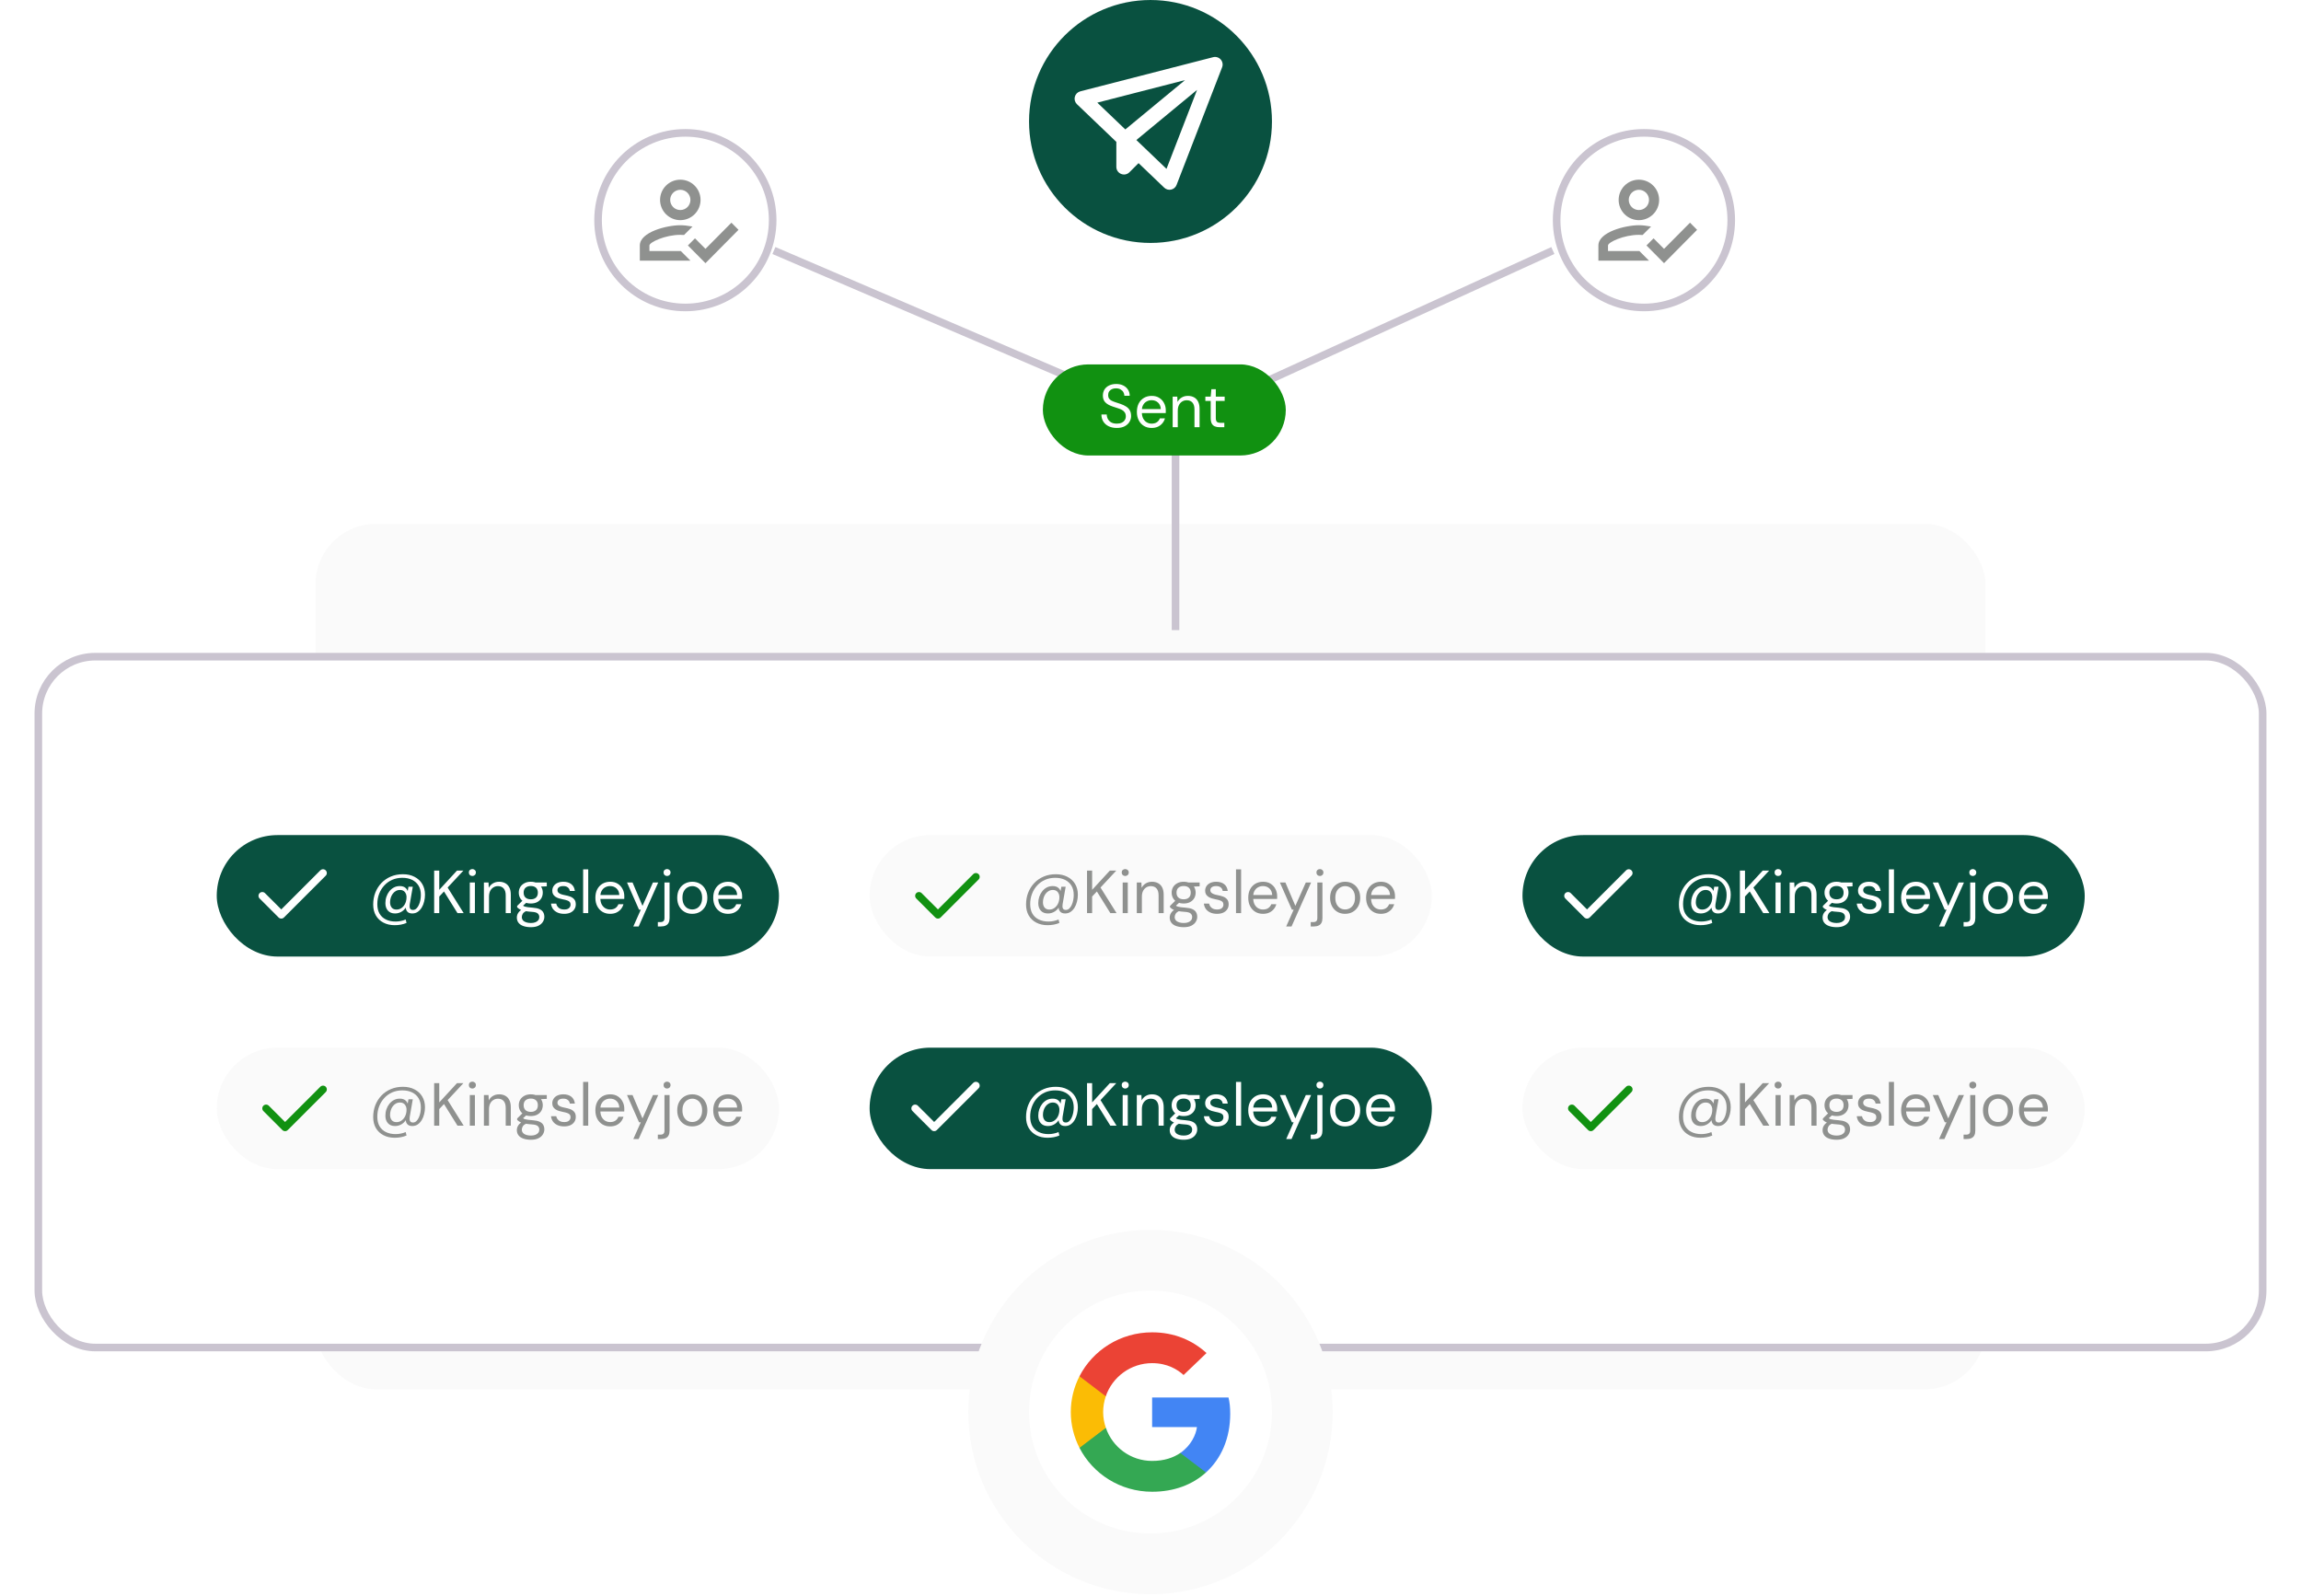 <svg width="333" height="231" viewBox="0 0 333 231" fill="none" xmlns="http://www.w3.org/2000/svg">
<rect x="45.649" y="75.807" width="241.701" height="125.245" rx="8.789" fill="#FAFAFA"/>
<g filter="url(#filter0_d_259_7213)">
<rect x="5" y="90.089" width="323" height="101.075" rx="8.789" fill="white"/>
<rect x="5.549" y="90.638" width="321.901" height="99.976" rx="8.24" stroke="#CAC4D0" stroke-width="1.099"/>
<rect x="31.367" y="116.457" width="81.367" height="17.578" rx="8.789" fill="#095140"/>
<path d="M46.748 121.949L40.706 127.992L37.959 125.245" stroke="white" stroke-width="1.099" stroke-linecap="round" stroke-linejoin="round"/>
<path d="M57.119 129.495C56.504 129.495 55.962 129.372 55.493 129.126C55.024 128.886 54.658 128.54 54.395 128.089C54.137 127.644 54.008 127.116 54.008 126.507C54.008 125.886 54.11 125.312 54.315 124.784C54.526 124.251 54.822 123.785 55.203 123.387C55.584 122.988 56.038 122.678 56.565 122.455C57.093 122.232 57.676 122.121 58.315 122.121C58.959 122.121 59.519 122.247 59.993 122.499C60.474 122.745 60.846 123.091 61.109 123.536C61.373 123.981 61.505 124.497 61.505 125.083C61.505 125.423 61.464 125.754 61.382 126.076C61.306 126.398 61.188 126.688 61.03 126.946C60.872 127.204 60.679 127.412 60.45 127.57C60.222 127.723 59.958 127.799 59.659 127.799C59.308 127.799 59.053 127.69 58.895 127.474C58.742 127.257 58.687 126.979 58.728 126.639L58.754 126.34L58.903 126.604C58.757 126.973 58.525 127.266 58.209 127.482C57.893 127.693 57.547 127.799 57.172 127.799C56.732 127.799 56.39 127.664 56.144 127.395C55.898 127.125 55.774 126.759 55.774 126.296C55.774 125.974 55.824 125.666 55.924 125.373C56.023 125.08 56.164 124.819 56.346 124.591C56.533 124.356 56.753 124.172 57.005 124.037C57.263 123.902 57.55 123.835 57.866 123.835C58.224 123.835 58.508 123.932 58.719 124.125C58.93 124.312 59.053 124.591 59.088 124.96L58.912 125.074L59.114 123.932H59.738L59.299 126.454C59.258 126.7 59.27 126.902 59.334 127.061C59.404 127.213 59.548 127.289 59.765 127.289C59.952 127.289 60.116 127.222 60.257 127.087C60.403 126.952 60.523 126.776 60.617 126.56C60.717 126.343 60.79 126.108 60.837 125.856C60.884 125.604 60.907 125.358 60.907 125.118C60.907 124.597 60.799 124.154 60.582 123.791C60.365 123.422 60.055 123.138 59.65 122.938C59.252 122.739 58.777 122.64 58.227 122.64C57.693 122.64 57.204 122.736 56.759 122.93C56.319 123.123 55.938 123.395 55.616 123.747C55.294 124.093 55.045 124.497 54.869 124.96C54.693 125.417 54.605 125.912 54.605 126.445C54.605 126.984 54.711 127.441 54.922 127.816C55.139 128.191 55.446 128.476 55.845 128.669C56.243 128.868 56.715 128.968 57.26 128.968C57.512 128.968 57.761 128.941 58.007 128.889C58.259 128.842 58.493 128.769 58.71 128.669L58.833 129.17C58.569 129.281 58.294 129.363 58.007 129.416C57.72 129.469 57.424 129.495 57.119 129.495ZM57.383 127.236C57.635 127.236 57.863 127.169 58.068 127.034C58.273 126.899 58.443 126.715 58.578 126.48C58.713 126.24 58.795 125.962 58.824 125.645C58.853 125.417 58.836 125.209 58.772 125.021C58.707 124.834 58.602 124.685 58.455 124.573C58.309 124.456 58.118 124.397 57.884 124.397C57.655 124.397 57.453 124.45 57.277 124.556C57.102 124.655 56.952 124.79 56.829 124.96C56.706 125.13 56.612 125.32 56.548 125.531C56.483 125.742 56.451 125.959 56.451 126.182C56.451 126.498 56.53 126.753 56.688 126.946C56.847 127.14 57.078 127.236 57.383 127.236ZM62.831 127.746V121.594H63.569V124.38L66.136 121.594H67.067L64.782 124.046L67.103 127.746H66.206L64.255 124.617L63.569 125.347V127.746H62.831ZM67.99 127.746V123.316H68.728V127.746H67.99ZM68.359 122.376C68.213 122.376 68.09 122.329 67.99 122.235C67.896 122.136 67.85 122.013 67.85 121.866C67.85 121.72 67.896 121.603 67.99 121.515C68.09 121.421 68.213 121.374 68.359 121.374C68.5 121.374 68.62 121.421 68.72 121.515C68.819 121.603 68.869 121.72 68.869 121.866C68.869 122.013 68.819 122.136 68.72 122.235C68.62 122.329 68.5 122.376 68.359 122.376ZM70.031 127.746V123.316H70.699L70.734 124.09C70.875 123.814 71.074 123.601 71.332 123.448C71.596 123.29 71.895 123.211 72.228 123.211C72.574 123.211 72.873 123.281 73.125 123.422C73.377 123.557 73.573 123.765 73.714 124.046C73.855 124.321 73.925 124.673 73.925 125.101V127.746H73.187V125.18C73.187 124.734 73.087 124.4 72.888 124.178C72.694 123.955 72.419 123.844 72.062 123.844C71.816 123.844 71.596 123.905 71.402 124.028C71.209 124.145 71.054 124.318 70.936 124.547C70.825 124.77 70.77 125.048 70.77 125.382V127.746H70.031ZM76.827 129.785C76.429 129.785 76.074 129.732 75.764 129.627C75.459 129.527 75.222 129.372 75.052 129.161C74.882 128.95 74.797 128.689 74.797 128.379C74.797 128.244 74.823 128.101 74.876 127.948C74.935 127.796 75.031 127.646 75.166 127.5C75.307 127.354 75.503 127.222 75.755 127.104L76.265 127.403C75.954 127.532 75.752 127.679 75.658 127.843C75.564 128.013 75.518 128.168 75.518 128.309C75.518 128.502 75.573 128.663 75.685 128.792C75.796 128.921 75.951 129.018 76.15 129.082C76.35 129.146 76.575 129.179 76.827 129.179C77.079 129.179 77.296 129.144 77.478 129.073C77.659 129.003 77.8 128.903 77.899 128.774C77.999 128.646 78.049 128.493 78.049 128.317C78.049 128.112 77.973 127.939 77.82 127.799C77.668 127.664 77.378 127.585 76.95 127.562C76.605 127.538 76.314 127.506 76.08 127.465C75.846 127.424 75.652 127.377 75.5 127.324C75.348 127.266 75.219 127.201 75.113 127.131C75.014 127.061 74.923 126.987 74.841 126.911V126.709L75.693 125.865L76.335 126.094L75.456 126.885L75.57 126.577C75.635 126.624 75.696 126.668 75.755 126.709C75.814 126.75 75.893 126.785 75.992 126.814C76.092 126.844 76.23 126.87 76.405 126.894C76.587 126.917 76.824 126.94 77.117 126.964C77.522 126.993 77.844 127.063 78.084 127.175C78.33 127.286 78.506 127.436 78.611 127.623C78.723 127.811 78.778 128.033 78.778 128.291C78.778 128.543 78.708 128.78 78.567 129.003C78.433 129.231 78.222 129.419 77.935 129.565C77.647 129.712 77.278 129.785 76.827 129.785ZM76.818 126.357C76.449 126.357 76.133 126.287 75.869 126.146C75.611 126.006 75.415 125.818 75.28 125.584C75.145 125.344 75.078 125.077 75.078 124.784C75.078 124.491 75.145 124.228 75.28 123.993C75.421 123.759 75.62 123.571 75.878 123.431C76.136 123.284 76.449 123.211 76.818 123.211C77.188 123.211 77.501 123.284 77.759 123.431C78.017 123.571 78.213 123.759 78.348 123.993C78.483 124.228 78.55 124.491 78.55 124.784C78.55 125.077 78.483 125.344 78.348 125.584C78.213 125.818 78.017 126.006 77.759 126.146C77.501 126.287 77.188 126.357 76.818 126.357ZM76.818 125.751C77.135 125.751 77.384 125.669 77.566 125.505C77.747 125.341 77.838 125.101 77.838 124.784C77.838 124.474 77.747 124.236 77.566 124.072C77.384 123.908 77.135 123.826 76.818 123.826C76.508 123.826 76.256 123.908 76.062 124.072C75.875 124.236 75.781 124.474 75.781 124.784C75.781 125.101 75.875 125.341 76.062 125.505C76.25 125.669 76.502 125.751 76.818 125.751ZM77.539 123.94L77.319 123.316H79.13V123.87L77.539 123.94ZM81.649 127.852C81.28 127.852 80.958 127.79 80.682 127.667C80.413 127.544 80.196 127.374 80.032 127.157C79.874 126.935 79.777 126.674 79.742 126.375H80.498C80.527 126.527 80.588 126.668 80.682 126.797C80.776 126.926 80.902 127.031 81.06 127.113C81.224 127.189 81.423 127.228 81.658 127.228C81.863 127.228 82.033 127.198 82.168 127.14C82.302 127.075 82.402 126.99 82.466 126.885C82.537 126.779 82.572 126.665 82.572 126.542C82.572 126.36 82.528 126.223 82.44 126.129C82.358 126.035 82.235 125.962 82.071 125.909C81.907 125.851 81.708 125.801 81.473 125.76C81.28 125.725 81.09 125.678 80.902 125.619C80.715 125.561 80.547 125.484 80.401 125.391C80.254 125.291 80.137 125.171 80.049 125.03C79.967 124.89 79.926 124.717 79.926 124.512C79.926 124.26 79.991 124.037 80.12 123.844C80.249 123.645 80.433 123.489 80.673 123.378C80.919 123.267 81.204 123.211 81.526 123.211C82.001 123.211 82.384 123.325 82.677 123.554C82.97 123.782 83.143 124.113 83.196 124.547H82.466C82.437 124.324 82.34 124.151 82.176 124.028C82.018 123.899 81.799 123.835 81.517 123.835C81.242 123.835 81.031 123.891 80.884 124.002C80.744 124.113 80.673 124.26 80.673 124.441C80.673 124.559 80.712 124.664 80.788 124.758C80.87 124.846 80.987 124.922 81.139 124.986C81.297 125.051 81.491 125.103 81.719 125.145C82.012 125.197 82.279 125.268 82.519 125.355C82.759 125.443 82.953 125.575 83.099 125.751C83.252 125.921 83.328 126.164 83.328 126.48C83.328 126.756 83.257 126.996 83.117 127.201C82.982 127.406 82.789 127.567 82.537 127.685C82.285 127.796 81.989 127.852 81.649 127.852ZM84.391 127.746V121.418H85.129V127.746H84.391ZM88.29 127.852C87.874 127.852 87.505 127.755 87.183 127.562C86.866 127.368 86.617 127.099 86.436 126.753C86.254 126.401 86.163 125.994 86.163 125.531C86.163 125.062 86.251 124.655 86.427 124.31C86.609 123.964 86.861 123.694 87.183 123.501C87.511 123.308 87.886 123.211 88.308 123.211C88.741 123.211 89.108 123.308 89.406 123.501C89.711 123.694 89.942 123.949 90.101 124.266C90.265 124.576 90.347 124.919 90.347 125.294C90.347 125.353 90.347 125.414 90.347 125.479C90.347 125.543 90.344 125.616 90.338 125.698H86.717V125.127H89.626C89.609 124.723 89.474 124.406 89.222 124.178C88.976 123.949 88.665 123.835 88.29 123.835C88.038 123.835 87.804 123.894 87.587 124.011C87.376 124.122 87.206 124.289 87.077 124.512C86.948 124.728 86.884 125.001 86.884 125.329V125.575C86.884 125.938 86.948 126.243 87.077 126.489C87.212 126.735 87.385 126.92 87.596 127.043C87.813 127.166 88.044 127.228 88.29 127.228C88.601 127.228 88.856 127.16 89.055 127.025C89.26 126.885 89.406 126.697 89.494 126.463H90.224C90.153 126.727 90.03 126.964 89.855 127.175C89.679 127.386 89.459 127.553 89.195 127.676C88.938 127.793 88.636 127.852 88.29 127.852ZM91.655 129.68L92.736 127.254H92.481L90.741 123.316H91.541L92.982 126.7L94.494 123.316H95.258L92.428 129.68H91.655ZM95.203 129.68V129.047H95.546C95.768 129.047 95.926 129 96.02 128.906C96.114 128.818 96.161 128.666 96.161 128.449V123.316H96.899V128.467C96.899 128.748 96.852 128.977 96.758 129.152C96.665 129.334 96.524 129.466 96.337 129.548C96.155 129.636 95.929 129.68 95.66 129.68H95.203ZM96.539 122.376C96.392 122.376 96.269 122.329 96.169 122.235C96.076 122.136 96.029 122.013 96.029 121.866C96.029 121.72 96.076 121.603 96.169 121.515C96.269 121.421 96.392 121.374 96.539 121.374C96.679 121.374 96.796 121.421 96.89 121.515C96.99 121.603 97.04 121.72 97.04 121.866C97.04 122.013 96.99 122.136 96.89 122.235C96.796 122.329 96.679 122.376 96.539 122.376ZM100.17 127.852C99.76 127.852 99.391 127.758 99.063 127.57C98.734 127.377 98.477 127.107 98.289 126.762C98.102 126.41 98.008 126.003 98.008 125.54C98.008 125.065 98.102 124.655 98.289 124.31C98.483 123.958 98.743 123.688 99.071 123.501C99.405 123.308 99.778 123.211 100.188 123.211C100.609 123.211 100.982 123.308 101.304 123.501C101.632 123.688 101.89 123.958 102.077 124.31C102.271 124.655 102.367 125.062 102.367 125.531C102.367 126 102.271 126.41 102.077 126.762C101.884 127.107 101.623 127.377 101.295 127.57C100.967 127.758 100.592 127.852 100.17 127.852ZM100.179 127.219C100.431 127.219 100.665 127.157 100.882 127.034C101.099 126.905 101.275 126.715 101.409 126.463C101.544 126.211 101.611 125.9 101.611 125.531C101.611 125.156 101.544 124.846 101.409 124.6C101.28 124.348 101.108 124.16 100.891 124.037C100.68 123.908 100.445 123.844 100.188 123.844C99.942 123.844 99.707 123.908 99.484 124.037C99.268 124.16 99.092 124.348 98.957 124.6C98.828 124.846 98.764 125.156 98.764 125.531C98.764 125.9 98.828 126.211 98.957 126.463C99.092 126.715 99.265 126.905 99.476 127.034C99.692 127.157 99.927 127.219 100.179 127.219ZM105.345 127.852C104.929 127.852 104.56 127.755 104.237 127.562C103.921 127.368 103.672 127.099 103.49 126.753C103.309 126.401 103.218 125.994 103.218 125.531C103.218 125.062 103.306 124.655 103.482 124.31C103.663 123.964 103.915 123.694 104.237 123.501C104.566 123.308 104.941 123.211 105.362 123.211C105.796 123.211 106.162 123.308 106.461 123.501C106.766 123.694 106.997 123.949 107.155 124.266C107.319 124.576 107.401 124.919 107.401 125.294C107.401 125.353 107.401 125.414 107.401 125.479C107.401 125.543 107.399 125.616 107.393 125.698H103.772V125.127H106.681C106.663 124.723 106.528 124.406 106.276 124.178C106.03 123.949 105.72 123.835 105.345 123.835C105.093 123.835 104.859 123.894 104.642 124.011C104.431 124.122 104.261 124.289 104.132 124.512C104.003 124.728 103.939 125.001 103.939 125.329V125.575C103.939 125.938 104.003 126.243 104.132 126.489C104.267 126.735 104.44 126.92 104.65 127.043C104.867 127.166 105.099 127.228 105.345 127.228C105.655 127.228 105.91 127.16 106.109 127.025C106.315 126.885 106.461 126.697 106.549 126.463H107.278C107.208 126.727 107.085 126.964 106.909 127.175C106.734 127.386 106.514 127.553 106.25 127.676C105.992 127.793 105.691 127.852 105.345 127.852Z" fill="white"/>
<rect x="31.367" y="147.219" width="81.367" height="17.578" rx="8.789" fill="#FAFAFA"/>
<path d="M46.749 153.261L41.255 158.754L38.509 156.007" stroke="#119111" stroke-width="1.099" stroke-linecap="round" stroke-linejoin="round"/>
<path d="M57.119 160.257C56.504 160.257 55.962 160.134 55.493 159.888C55.024 159.647 54.658 159.302 54.395 158.851C54.137 158.405 54.008 157.878 54.008 157.269C54.008 156.647 54.11 156.073 54.315 155.546C54.526 155.013 54.822 154.547 55.203 154.148C55.584 153.75 56.038 153.439 56.565 153.217C57.093 152.994 57.676 152.883 58.315 152.883C58.959 152.883 59.519 153.009 59.993 153.261C60.474 153.507 60.846 153.853 61.109 154.298C61.373 154.743 61.505 155.259 61.505 155.845C61.505 156.185 61.464 156.516 61.382 156.838C61.306 157.16 61.188 157.45 61.03 157.708C60.872 157.966 60.679 158.174 60.45 158.332C60.222 158.484 59.958 158.561 59.659 158.561C59.308 158.561 59.053 158.452 58.895 158.235C58.742 158.019 58.687 157.74 58.728 157.4L58.754 157.102L58.903 157.365C58.757 157.734 58.525 158.027 58.209 158.244C57.893 158.455 57.547 158.561 57.172 158.561C56.732 158.561 56.39 158.426 56.144 158.156C55.898 157.887 55.774 157.521 55.774 157.058C55.774 156.735 55.824 156.428 55.924 156.135C56.023 155.842 56.164 155.581 56.346 155.353C56.533 155.118 56.753 154.934 57.005 154.799C57.263 154.664 57.55 154.597 57.866 154.597C58.224 154.597 58.508 154.693 58.719 154.887C58.93 155.074 59.053 155.353 59.088 155.722L58.912 155.836L59.114 154.693H59.738L59.299 157.216C59.258 157.462 59.27 157.664 59.334 157.822C59.404 157.975 59.548 158.051 59.765 158.051C59.952 158.051 60.116 157.983 60.257 157.849C60.403 157.714 60.523 157.538 60.617 157.321C60.717 157.104 60.79 156.87 60.837 156.618C60.884 156.366 60.907 156.12 60.907 155.88C60.907 155.358 60.799 154.916 60.582 154.553C60.365 154.184 60.055 153.899 59.65 153.7C59.252 153.501 58.777 153.401 58.227 153.401C57.693 153.401 57.204 153.498 56.759 153.691C56.319 153.885 55.938 154.157 55.616 154.509C55.294 154.854 55.045 155.259 54.869 155.722C54.693 156.179 54.605 156.674 54.605 157.207C54.605 157.746 54.711 158.203 54.922 158.578C55.139 158.953 55.446 159.237 55.845 159.431C56.243 159.63 56.715 159.729 57.26 159.729C57.512 159.729 57.761 159.703 58.007 159.65C58.259 159.604 58.493 159.53 58.71 159.431L58.833 159.932C58.569 160.043 58.294 160.125 58.007 160.178C57.72 160.23 57.424 160.257 57.119 160.257ZM57.383 157.998C57.635 157.998 57.863 157.931 58.068 157.796C58.273 157.661 58.443 157.477 58.578 157.242C58.713 157.002 58.795 156.724 58.824 156.407C58.853 156.179 58.836 155.971 58.772 155.783C58.707 155.596 58.602 155.446 58.455 155.335C58.309 155.218 58.118 155.159 57.884 155.159C57.655 155.159 57.453 155.212 57.277 155.317C57.102 155.417 56.952 155.552 56.829 155.722C56.706 155.892 56.612 156.082 56.548 156.293C56.483 156.504 56.451 156.721 56.451 156.943C56.451 157.26 56.53 157.515 56.688 157.708C56.847 157.901 57.078 157.998 57.383 157.998ZM62.831 158.508V152.355H63.569V155.142L66.136 152.355H67.067L64.782 154.808L67.103 158.508H66.206L64.255 155.379L63.569 156.108V158.508H62.831ZM67.99 158.508V154.078H68.728V158.508H67.99ZM68.359 153.138C68.213 153.138 68.09 153.091 67.99 152.997C67.896 152.897 67.85 152.774 67.85 152.628C67.85 152.481 67.896 152.364 67.99 152.276C68.09 152.183 68.213 152.136 68.359 152.136C68.5 152.136 68.62 152.183 68.72 152.276C68.819 152.364 68.869 152.481 68.869 152.628C68.869 152.774 68.819 152.897 68.72 152.997C68.62 153.091 68.5 153.138 68.359 153.138ZM70.031 158.508V154.078H70.699L70.734 154.852C70.875 154.576 71.074 154.362 71.332 154.21C71.596 154.052 71.895 153.973 72.228 153.973C72.574 153.973 72.873 154.043 73.125 154.184C73.377 154.318 73.573 154.526 73.714 154.808C73.855 155.083 73.925 155.435 73.925 155.862V158.508H73.187V155.941C73.187 155.496 73.087 155.162 72.888 154.939C72.694 154.717 72.419 154.605 72.062 154.605C71.816 154.605 71.596 154.667 71.402 154.79C71.209 154.907 71.054 155.08 70.936 155.309C70.825 155.531 70.77 155.81 70.77 156.144V158.508H70.031ZM76.827 160.547C76.429 160.547 76.074 160.494 75.764 160.389C75.459 160.289 75.222 160.134 75.052 159.923C74.882 159.712 74.797 159.451 74.797 159.141C74.797 159.006 74.823 158.862 74.876 158.71C74.935 158.558 75.031 158.408 75.166 158.262C75.307 158.115 75.503 157.983 75.755 157.866L76.265 158.165C75.954 158.294 75.752 158.44 75.658 158.604C75.564 158.774 75.518 158.93 75.518 159.07C75.518 159.264 75.573 159.425 75.685 159.554C75.796 159.683 75.951 159.779 76.15 159.844C76.35 159.908 76.575 159.94 76.827 159.94C77.079 159.94 77.296 159.905 77.478 159.835C77.659 159.765 77.8 159.665 77.899 159.536C77.999 159.407 78.049 159.255 78.049 159.079C78.049 158.874 77.973 158.701 77.82 158.561C77.668 158.426 77.378 158.347 76.95 158.323C76.605 158.3 76.314 158.268 76.08 158.227C75.846 158.186 75.652 158.139 75.5 158.086C75.348 158.027 75.219 157.963 75.113 157.893C75.014 157.822 74.923 157.749 74.841 157.673V157.471L75.693 156.627L76.335 156.855L75.456 157.646L75.57 157.339C75.635 157.386 75.696 157.43 75.755 157.471C75.814 157.512 75.893 157.547 75.992 157.576C76.092 157.605 76.23 157.632 76.405 157.655C76.587 157.679 76.824 157.702 77.117 157.726C77.522 157.755 77.844 157.825 78.084 157.937C78.33 158.048 78.506 158.197 78.611 158.385C78.723 158.572 78.778 158.795 78.778 159.053C78.778 159.305 78.708 159.542 78.567 159.765C78.433 159.993 78.222 160.181 77.935 160.327C77.647 160.474 77.278 160.547 76.827 160.547ZM76.818 157.119C76.449 157.119 76.133 157.049 75.869 156.908C75.611 156.768 75.415 156.58 75.28 156.346C75.145 156.105 75.078 155.839 75.078 155.546C75.078 155.253 75.145 154.989 75.28 154.755C75.421 154.52 75.62 154.333 75.878 154.192C76.136 154.046 76.449 153.973 76.818 153.973C77.188 153.973 77.501 154.046 77.759 154.192C78.017 154.333 78.213 154.52 78.348 154.755C78.483 154.989 78.55 155.253 78.55 155.546C78.55 155.839 78.483 156.105 78.348 156.346C78.213 156.58 78.017 156.768 77.759 156.908C77.501 157.049 77.188 157.119 76.818 157.119ZM76.818 156.513C77.135 156.513 77.384 156.431 77.566 156.267C77.747 156.103 77.838 155.862 77.838 155.546C77.838 155.235 77.747 154.998 77.566 154.834C77.384 154.67 77.135 154.588 76.818 154.588C76.508 154.588 76.256 154.67 76.062 154.834C75.875 154.998 75.781 155.235 75.781 155.546C75.781 155.862 75.875 156.103 76.062 156.267C76.25 156.431 76.502 156.513 76.818 156.513ZM77.539 154.702L77.319 154.078H79.13V154.632L77.539 154.702ZM81.649 158.613C81.28 158.613 80.958 158.552 80.682 158.429C80.413 158.306 80.196 158.136 80.032 157.919C79.874 157.696 79.777 157.436 79.742 157.137H80.498C80.527 157.289 80.588 157.43 80.682 157.559C80.776 157.687 80.902 157.793 81.06 157.875C81.224 157.951 81.423 157.989 81.658 157.989C81.863 157.989 82.033 157.96 82.168 157.901C82.302 157.837 82.402 157.752 82.466 157.646C82.537 157.541 82.572 157.427 82.572 157.304C82.572 157.122 82.528 156.984 82.44 156.891C82.358 156.797 82.235 156.724 82.071 156.671C81.907 156.612 81.708 156.562 81.473 156.521C81.28 156.486 81.09 156.439 80.902 156.381C80.715 156.322 80.547 156.246 80.401 156.152C80.254 156.053 80.137 155.933 80.049 155.792C79.967 155.651 79.926 155.478 79.926 155.273C79.926 155.021 79.991 154.799 80.12 154.605C80.249 154.406 80.433 154.251 80.673 154.14C80.919 154.028 81.204 153.973 81.526 153.973C82.001 153.973 82.384 154.087 82.677 154.315C82.97 154.544 83.143 154.875 83.196 155.309H82.466C82.437 155.086 82.34 154.913 82.176 154.79C82.018 154.661 81.799 154.597 81.517 154.597C81.242 154.597 81.031 154.652 80.884 154.764C80.744 154.875 80.673 155.021 80.673 155.203C80.673 155.32 80.712 155.426 80.788 155.52C80.87 155.607 80.987 155.684 81.139 155.748C81.297 155.812 81.491 155.865 81.719 155.906C82.012 155.959 82.279 156.029 82.519 156.117C82.759 156.205 82.953 156.337 83.099 156.513C83.252 156.683 83.328 156.926 83.328 157.242C83.328 157.518 83.257 157.758 83.117 157.963C82.982 158.168 82.789 158.329 82.537 158.446C82.285 158.558 81.989 158.613 81.649 158.613ZM84.391 158.508V152.18H85.129V158.508H84.391ZM88.29 158.613C87.874 158.613 87.505 158.517 87.183 158.323C86.866 158.13 86.617 157.86 86.436 157.515C86.254 157.163 86.163 156.756 86.163 156.293C86.163 155.824 86.251 155.417 86.427 155.071C86.609 154.726 86.861 154.456 87.183 154.263C87.511 154.069 87.886 153.973 88.308 153.973C88.741 153.973 89.108 154.069 89.406 154.263C89.711 154.456 89.942 154.711 90.101 155.027C90.265 155.338 90.347 155.681 90.347 156.056C90.347 156.114 90.347 156.176 90.347 156.24C90.347 156.305 90.344 156.378 90.338 156.46H86.717V155.889H89.626C89.609 155.484 89.474 155.168 89.222 154.939C88.976 154.711 88.665 154.597 88.29 154.597C88.038 154.597 87.804 154.655 87.587 154.772C87.376 154.884 87.206 155.051 87.077 155.273C86.948 155.49 86.884 155.763 86.884 156.091V156.337C86.884 156.7 86.948 157.005 87.077 157.251C87.212 157.497 87.385 157.682 87.596 157.805C87.813 157.928 88.044 157.989 88.29 157.989C88.601 157.989 88.856 157.922 89.055 157.787C89.26 157.646 89.406 157.459 89.494 157.225H90.224C90.153 157.488 90.03 157.726 89.855 157.937C89.679 158.147 89.459 158.314 89.195 158.437C88.938 158.555 88.636 158.613 88.29 158.613ZM91.655 160.441L92.736 158.016H92.481L90.741 154.078H91.541L92.982 157.462L94.494 154.078H95.258L92.428 160.441H91.655ZM95.203 160.441V159.809H95.546C95.768 159.809 95.926 159.762 96.02 159.668C96.114 159.58 96.161 159.428 96.161 159.211V154.078H96.899V159.229C96.899 159.51 96.852 159.738 96.758 159.914C96.665 160.096 96.524 160.228 96.337 160.31C96.155 160.397 95.929 160.441 95.66 160.441H95.203ZM96.539 153.138C96.392 153.138 96.269 153.091 96.169 152.997C96.076 152.897 96.029 152.774 96.029 152.628C96.029 152.481 96.076 152.364 96.169 152.276C96.269 152.183 96.392 152.136 96.539 152.136C96.679 152.136 96.796 152.183 96.89 152.276C96.99 152.364 97.04 152.481 97.04 152.628C97.04 152.774 96.99 152.897 96.89 152.997C96.796 153.091 96.679 153.138 96.539 153.138ZM100.17 158.613C99.76 158.613 99.391 158.52 99.063 158.332C98.734 158.139 98.477 157.869 98.289 157.523C98.102 157.172 98.008 156.765 98.008 156.302C98.008 155.827 98.102 155.417 98.289 155.071C98.483 154.72 98.743 154.45 99.071 154.263C99.405 154.069 99.778 153.973 100.188 153.973C100.609 153.973 100.982 154.069 101.304 154.263C101.632 154.45 101.89 154.72 102.077 155.071C102.271 155.417 102.367 155.824 102.367 156.293C102.367 156.762 102.271 157.172 102.077 157.523C101.884 157.869 101.623 158.139 101.295 158.332C100.967 158.52 100.592 158.613 100.17 158.613ZM100.179 157.98C100.431 157.98 100.665 157.919 100.882 157.796C101.099 157.667 101.275 157.477 101.409 157.225C101.544 156.973 101.611 156.662 101.611 156.293C101.611 155.918 101.544 155.607 101.409 155.361C101.28 155.109 101.108 154.922 100.891 154.799C100.68 154.67 100.445 154.605 100.188 154.605C99.942 154.605 99.707 154.67 99.484 154.799C99.268 154.922 99.092 155.109 98.957 155.361C98.828 155.607 98.764 155.918 98.764 156.293C98.764 156.662 98.828 156.973 98.957 157.225C99.092 157.477 99.265 157.667 99.476 157.796C99.692 157.919 99.927 157.98 100.179 157.98ZM105.345 158.613C104.929 158.613 104.56 158.517 104.237 158.323C103.921 158.13 103.672 157.86 103.49 157.515C103.309 157.163 103.218 156.756 103.218 156.293C103.218 155.824 103.306 155.417 103.482 155.071C103.663 154.726 103.915 154.456 104.237 154.263C104.566 154.069 104.941 153.973 105.362 153.973C105.796 153.973 106.162 154.069 106.461 154.263C106.766 154.456 106.997 154.711 107.155 155.027C107.319 155.338 107.401 155.681 107.401 156.056C107.401 156.114 107.401 156.176 107.401 156.24C107.401 156.305 107.399 156.378 107.393 156.46H103.772V155.889H106.681C106.663 155.484 106.528 155.168 106.276 154.939C106.03 154.711 105.72 154.597 105.345 154.597C105.093 154.597 104.859 154.655 104.642 154.772C104.431 154.884 104.261 155.051 104.132 155.273C104.003 155.49 103.939 155.763 103.939 156.091V156.337C103.939 156.7 104.003 157.005 104.132 157.251C104.267 157.497 104.44 157.682 104.65 157.805C104.867 157.928 105.099 157.989 105.345 157.989C105.655 157.989 105.91 157.922 106.109 157.787C106.315 157.646 106.461 157.459 106.549 157.225H107.278C107.208 157.488 107.085 157.726 106.909 157.937C106.734 158.147 106.514 158.314 106.25 158.437C105.992 158.555 105.691 158.613 105.345 158.613Z" fill="#8F918F"/>
<rect x="125.851" y="116.457" width="81.367" height="17.578" rx="8.789" fill="#FAFAFA"/>
<path d="M141.232 122.499L135.739 127.992L132.992 125.246" stroke="#119111" stroke-width="1.099" stroke-linecap="round" stroke-linejoin="round"/>
<path d="M151.603 129.495C150.987 129.495 150.445 129.372 149.977 129.126C149.508 128.886 149.142 128.54 148.878 128.089C148.62 127.644 148.491 127.116 148.491 126.507C148.491 125.886 148.594 125.312 148.799 124.784C149.01 124.251 149.306 123.785 149.687 123.387C150.067 122.988 150.522 122.678 151.049 122.455C151.576 122.232 152.159 122.121 152.798 122.121C153.442 122.121 154.002 122.247 154.477 122.499C154.957 122.745 155.329 123.091 155.593 123.536C155.856 123.981 155.988 124.497 155.988 125.083C155.988 125.423 155.947 125.754 155.865 126.076C155.789 126.398 155.672 126.688 155.514 126.946C155.356 127.204 155.162 127.412 154.934 127.57C154.705 127.723 154.441 127.799 154.143 127.799C153.791 127.799 153.536 127.69 153.378 127.474C153.226 127.257 153.17 126.979 153.211 126.639L153.237 126.34L153.387 126.604C153.24 126.973 153.009 127.266 152.692 127.482C152.376 127.693 152.03 127.799 151.655 127.799C151.216 127.799 150.873 127.664 150.627 127.395C150.381 127.125 150.258 126.759 150.258 126.296C150.258 125.974 150.308 125.666 150.407 125.373C150.507 125.08 150.647 124.819 150.829 124.591C151.017 124.356 151.236 124.172 151.488 124.037C151.746 123.902 152.033 123.835 152.35 123.835C152.707 123.835 152.991 123.932 153.202 124.125C153.413 124.312 153.536 124.591 153.571 124.96L153.396 125.074L153.598 123.932H154.222L153.782 126.454C153.741 126.7 153.753 126.902 153.817 127.061C153.888 127.213 154.031 127.289 154.248 127.289C154.436 127.289 154.6 127.222 154.74 127.087C154.887 126.952 155.007 126.776 155.101 126.56C155.2 126.343 155.273 126.108 155.32 125.856C155.367 125.604 155.391 125.358 155.391 125.118C155.391 124.597 155.282 124.154 155.065 123.791C154.849 123.422 154.538 123.138 154.134 122.938C153.735 122.739 153.261 122.64 152.71 122.64C152.177 122.64 151.688 122.736 151.242 122.93C150.803 123.123 150.422 123.395 150.1 123.747C149.777 124.093 149.528 124.497 149.353 124.96C149.177 125.417 149.089 125.912 149.089 126.445C149.089 126.984 149.194 127.441 149.405 127.816C149.622 128.191 149.93 128.476 150.328 128.669C150.727 128.868 151.198 128.968 151.743 128.968C151.995 128.968 152.244 128.941 152.49 128.889C152.742 128.842 152.977 128.769 153.193 128.669L153.316 129.17C153.053 129.281 152.777 129.363 152.49 129.416C152.203 129.469 151.907 129.495 151.603 129.495ZM151.866 127.236C152.118 127.236 152.347 127.169 152.552 127.034C152.757 126.899 152.927 126.715 153.062 126.48C153.196 126.24 153.278 125.962 153.308 125.645C153.337 125.417 153.319 125.209 153.255 125.021C153.19 124.834 153.085 124.685 152.939 124.573C152.792 124.456 152.602 124.397 152.367 124.397C152.139 124.397 151.937 124.45 151.761 124.556C151.585 124.655 151.436 124.79 151.313 124.96C151.189 125.13 151.096 125.32 151.031 125.531C150.967 125.742 150.935 125.959 150.935 126.182C150.935 126.498 151.014 126.753 151.172 126.946C151.33 127.14 151.562 127.236 151.866 127.236ZM157.314 127.746V121.594H158.053V124.38L160.619 121.594H161.551L159.266 124.046L161.586 127.746H160.689L158.738 124.617L158.053 125.347V127.746H157.314ZM162.474 127.746V123.316H163.212V127.746H162.474ZM162.843 122.376C162.696 122.376 162.573 122.329 162.474 122.235C162.38 122.136 162.333 122.013 162.333 121.866C162.333 121.72 162.38 121.603 162.474 121.515C162.573 121.421 162.696 121.374 162.843 121.374C162.983 121.374 163.103 121.421 163.203 121.515C163.303 121.603 163.352 121.72 163.352 121.866C163.352 122.013 163.303 122.136 163.203 122.235C163.103 122.329 162.983 122.376 162.843 122.376ZM164.515 127.746V123.316H165.183L165.218 124.09C165.358 123.814 165.558 123.601 165.815 123.448C166.079 123.29 166.378 123.211 166.712 123.211C167.058 123.211 167.356 123.281 167.608 123.422C167.86 123.557 168.057 123.765 168.197 124.046C168.338 124.321 168.408 124.673 168.408 125.101V127.746H167.67V125.18C167.67 124.734 167.57 124.4 167.371 124.178C167.178 123.955 166.902 123.844 166.545 123.844C166.299 123.844 166.079 123.905 165.886 124.028C165.692 124.145 165.537 124.318 165.42 124.547C165.309 124.77 165.253 125.048 165.253 125.382V127.746H164.515ZM171.311 129.785C170.912 129.785 170.558 129.732 170.247 129.627C169.942 129.527 169.705 129.372 169.535 129.161C169.365 128.95 169.28 128.689 169.28 128.379C169.28 128.244 169.307 128.101 169.359 127.948C169.418 127.796 169.515 127.646 169.649 127.5C169.79 127.354 169.986 127.222 170.238 127.104L170.748 127.403C170.438 127.532 170.235 127.679 170.142 127.843C170.048 128.013 170.001 128.168 170.001 128.309C170.001 128.502 170.057 128.663 170.168 128.792C170.279 128.921 170.435 129.018 170.634 129.082C170.833 129.146 171.059 129.179 171.311 129.179C171.563 129.179 171.779 129.144 171.961 129.073C172.143 129.003 172.283 128.903 172.383 128.774C172.482 128.646 172.532 128.493 172.532 128.317C172.532 128.112 172.456 127.939 172.304 127.799C172.151 127.664 171.861 127.585 171.434 127.562C171.088 127.538 170.798 127.506 170.563 127.465C170.329 127.424 170.136 127.377 169.983 127.324C169.831 127.266 169.702 127.201 169.597 127.131C169.497 127.061 169.406 126.987 169.324 126.911V126.709L170.177 125.865L170.818 126.094L169.939 126.885L170.054 126.577C170.118 126.624 170.18 126.668 170.238 126.709C170.297 126.75 170.376 126.785 170.476 126.814C170.575 126.844 170.713 126.87 170.889 126.894C171.07 126.917 171.308 126.94 171.601 126.964C172.005 126.993 172.327 127.063 172.567 127.175C172.814 127.286 172.989 127.436 173.095 127.623C173.206 127.811 173.262 128.033 173.262 128.291C173.262 128.543 173.191 128.78 173.051 129.003C172.916 129.231 172.705 129.419 172.418 129.565C172.131 129.712 171.762 129.785 171.311 129.785ZM171.302 126.357C170.933 126.357 170.616 126.287 170.353 126.146C170.095 126.006 169.898 125.818 169.764 125.584C169.629 125.344 169.562 125.077 169.562 124.784C169.562 124.491 169.629 124.228 169.764 123.993C169.904 123.759 170.104 123.571 170.361 123.431C170.619 123.284 170.933 123.211 171.302 123.211C171.671 123.211 171.984 123.284 172.242 123.431C172.5 123.571 172.696 123.759 172.831 123.993C172.966 124.228 173.033 124.491 173.033 124.784C173.033 125.077 172.966 125.344 172.831 125.584C172.696 125.818 172.5 126.006 172.242 126.146C171.984 126.287 171.671 126.357 171.302 126.357ZM171.302 125.751C171.618 125.751 171.867 125.669 172.049 125.505C172.231 125.341 172.321 125.101 172.321 124.784C172.321 124.474 172.231 124.236 172.049 124.072C171.867 123.908 171.618 123.826 171.302 123.826C170.991 123.826 170.739 123.908 170.546 124.072C170.358 124.236 170.265 124.474 170.265 124.784C170.265 125.101 170.358 125.341 170.546 125.505C170.733 125.669 170.985 125.751 171.302 125.751ZM172.022 123.94L171.803 123.316H173.613V123.87L172.022 123.94ZM176.132 127.852C175.763 127.852 175.441 127.79 175.166 127.667C174.896 127.544 174.679 127.374 174.515 127.157C174.357 126.935 174.26 126.674 174.225 126.375H174.981C175.01 126.527 175.072 126.668 175.166 126.797C175.259 126.926 175.385 127.031 175.544 127.113C175.708 127.189 175.907 127.228 176.141 127.228C176.346 127.228 176.516 127.198 176.651 127.14C176.786 127.075 176.885 126.99 176.95 126.885C177.02 126.779 177.055 126.665 177.055 126.542C177.055 126.36 177.011 126.223 176.923 126.129C176.841 126.035 176.718 125.962 176.554 125.909C176.39 125.851 176.191 125.801 175.957 125.76C175.763 125.725 175.573 125.678 175.385 125.619C175.198 125.561 175.031 125.484 174.884 125.391C174.738 125.291 174.621 125.171 174.533 125.03C174.451 124.89 174.41 124.717 174.41 124.512C174.41 124.26 174.474 124.037 174.603 123.844C174.732 123.645 174.917 123.489 175.157 123.378C175.403 123.267 175.687 123.211 176.009 123.211C176.484 123.211 176.868 123.325 177.161 123.554C177.454 123.782 177.627 124.113 177.679 124.547H176.95C176.921 124.324 176.824 124.151 176.66 124.028C176.502 123.899 176.282 123.835 176.001 123.835C175.725 123.835 175.514 123.891 175.368 124.002C175.227 124.113 175.157 124.26 175.157 124.441C175.157 124.559 175.195 124.664 175.271 124.758C175.353 124.846 175.47 124.922 175.623 124.986C175.781 125.051 175.974 125.103 176.203 125.145C176.496 125.197 176.762 125.268 177.003 125.355C177.243 125.443 177.436 125.575 177.583 125.751C177.735 125.921 177.811 126.164 177.811 126.48C177.811 126.756 177.741 126.996 177.6 127.201C177.465 127.406 177.272 127.567 177.02 127.685C176.768 127.796 176.472 127.852 176.132 127.852ZM178.874 127.746V121.418H179.613V127.746H178.874ZM182.774 127.852C182.358 127.852 181.988 127.755 181.666 127.562C181.35 127.368 181.101 127.099 180.919 126.753C180.737 126.401 180.647 125.994 180.647 125.531C180.647 125.062 180.734 124.655 180.91 124.31C181.092 123.964 181.344 123.694 181.666 123.501C181.994 123.308 182.369 123.211 182.791 123.211C183.225 123.211 183.591 123.308 183.89 123.501C184.194 123.694 184.426 123.949 184.584 124.266C184.748 124.576 184.83 124.919 184.83 125.294C184.83 125.353 184.83 125.414 184.83 125.479C184.83 125.543 184.827 125.616 184.821 125.698H181.2V125.127H184.11C184.092 124.723 183.957 124.406 183.705 124.178C183.459 123.949 183.149 123.835 182.774 123.835C182.522 123.835 182.287 123.894 182.07 124.011C181.86 124.122 181.69 124.289 181.561 124.512C181.432 124.728 181.367 125.001 181.367 125.329V125.575C181.367 125.938 181.432 126.243 181.561 126.489C181.695 126.735 181.868 126.92 182.079 127.043C182.296 127.166 182.527 127.228 182.774 127.228C183.084 127.228 183.339 127.16 183.538 127.025C183.743 126.885 183.89 126.697 183.978 126.463H184.707C184.637 126.727 184.514 126.964 184.338 127.175C184.162 127.386 183.943 127.553 183.679 127.676C183.421 127.793 183.119 127.852 182.774 127.852ZM186.138 129.68L187.219 127.254H186.964L185.224 123.316H186.024L187.465 126.7L188.977 123.316H189.742L186.912 129.68H186.138ZM189.686 129.68V129.047H190.029C190.252 129.047 190.41 129 190.504 128.906C190.597 128.818 190.644 128.666 190.644 128.449V123.316H191.382V128.467C191.382 128.748 191.336 128.977 191.242 129.152C191.148 129.334 191.007 129.466 190.82 129.548C190.638 129.636 190.413 129.68 190.143 129.68H189.686ZM191.022 122.376C190.876 122.376 190.753 122.329 190.653 122.235C190.559 122.136 190.512 122.013 190.512 121.866C190.512 121.72 190.559 121.603 190.653 121.515C190.753 121.421 190.876 121.374 191.022 121.374C191.163 121.374 191.28 121.421 191.374 121.515C191.473 121.603 191.523 121.72 191.523 121.866C191.523 122.013 191.473 122.136 191.374 122.235C191.28 122.329 191.163 122.376 191.022 122.376ZM194.653 127.852C194.243 127.852 193.874 127.758 193.546 127.57C193.218 127.377 192.96 127.107 192.773 126.762C192.585 126.41 192.491 126.003 192.491 125.54C192.491 125.065 192.585 124.655 192.773 124.31C192.966 123.958 193.227 123.688 193.555 123.501C193.889 123.308 194.261 123.211 194.671 123.211C195.093 123.211 195.465 123.308 195.787 123.501C196.115 123.688 196.373 123.958 196.561 124.31C196.754 124.655 196.851 125.062 196.851 125.531C196.851 126 196.754 126.41 196.561 126.762C196.367 127.107 196.107 127.377 195.778 127.57C195.45 127.758 195.075 127.852 194.653 127.852ZM194.662 127.219C194.914 127.219 195.149 127.157 195.365 127.034C195.582 126.905 195.758 126.715 195.893 126.463C196.027 126.211 196.095 125.9 196.095 125.531C196.095 125.156 196.027 124.846 195.893 124.6C195.764 124.348 195.591 124.16 195.374 124.037C195.163 123.908 194.929 123.844 194.671 123.844C194.425 123.844 194.191 123.908 193.968 124.037C193.751 124.16 193.575 124.348 193.441 124.6C193.312 124.846 193.247 125.156 193.247 125.531C193.247 125.9 193.312 126.211 193.441 126.463C193.575 126.715 193.748 126.905 193.959 127.034C194.176 127.157 194.41 127.219 194.662 127.219ZM199.828 127.852C199.412 127.852 199.043 127.755 198.721 127.562C198.404 127.368 198.155 127.099 197.974 126.753C197.792 126.401 197.701 125.994 197.701 125.531C197.701 125.062 197.789 124.655 197.965 124.31C198.147 123.964 198.399 123.694 198.721 123.501C199.049 123.308 199.424 123.211 199.846 123.211C200.279 123.211 200.646 123.308 200.944 123.501C201.249 123.694 201.481 123.949 201.639 124.266C201.803 124.576 201.885 124.919 201.885 125.294C201.885 125.353 201.885 125.414 201.885 125.479C201.885 125.543 201.882 125.616 201.876 125.698H198.255V125.127H201.164C201.147 124.723 201.012 124.406 200.76 124.178C200.514 123.949 200.203 123.835 199.828 123.835C199.576 123.835 199.342 123.894 199.125 124.011C198.914 124.122 198.744 124.289 198.615 124.512C198.486 124.728 198.422 125.001 198.422 125.329V125.575C198.422 125.938 198.486 126.243 198.615 126.489C198.75 126.735 198.923 126.92 199.134 127.043C199.351 127.166 199.582 127.228 199.828 127.228C200.139 127.228 200.394 127.16 200.593 127.025C200.798 126.885 200.944 126.697 201.032 126.463H201.762C201.692 126.727 201.568 126.964 201.393 127.175C201.217 127.386 200.997 127.553 200.734 127.676C200.476 127.793 200.174 127.852 199.828 127.852Z" fill="#8F918F"/>
<rect x="125.851" y="147.219" width="81.367" height="17.578" rx="8.789" fill="#095140"/>
<path d="M141.232 152.711L135.19 158.753L132.443 156.007" stroke="white" stroke-width="1.099" stroke-linecap="round" stroke-linejoin="round"/>
<path d="M151.603 160.257C150.987 160.257 150.445 160.134 149.977 159.888C149.508 159.647 149.142 159.302 148.878 158.851C148.62 158.405 148.491 157.878 148.491 157.269C148.491 156.647 148.594 156.073 148.799 155.546C149.01 155.013 149.306 154.547 149.687 154.148C150.067 153.75 150.522 153.439 151.049 153.217C151.576 152.994 152.159 152.883 152.798 152.883C153.442 152.883 154.002 153.009 154.477 153.261C154.957 153.507 155.329 153.853 155.593 154.298C155.856 154.743 155.988 155.259 155.988 155.845C155.988 156.185 155.947 156.516 155.865 156.838C155.789 157.16 155.672 157.45 155.514 157.708C155.356 157.966 155.162 158.174 154.934 158.332C154.705 158.484 154.441 158.561 154.143 158.561C153.791 158.561 153.536 158.452 153.378 158.235C153.226 158.019 153.17 157.74 153.211 157.4L153.237 157.102L153.387 157.365C153.24 157.734 153.009 158.027 152.692 158.244C152.376 158.455 152.03 158.561 151.655 158.561C151.216 158.561 150.873 158.426 150.627 158.156C150.381 157.887 150.258 157.521 150.258 157.058C150.258 156.735 150.308 156.428 150.407 156.135C150.507 155.842 150.647 155.581 150.829 155.353C151.017 155.118 151.236 154.934 151.488 154.799C151.746 154.664 152.033 154.597 152.35 154.597C152.707 154.597 152.991 154.693 153.202 154.887C153.413 155.074 153.536 155.353 153.571 155.722L153.396 155.836L153.598 154.693H154.222L153.782 157.216C153.741 157.462 153.753 157.664 153.817 157.822C153.888 157.975 154.031 158.051 154.248 158.051C154.436 158.051 154.6 157.983 154.74 157.849C154.887 157.714 155.007 157.538 155.101 157.321C155.2 157.104 155.273 156.87 155.32 156.618C155.367 156.366 155.391 156.12 155.391 155.88C155.391 155.358 155.282 154.916 155.065 154.553C154.849 154.184 154.538 153.899 154.134 153.7C153.735 153.501 153.261 153.401 152.71 153.401C152.177 153.401 151.688 153.498 151.242 153.691C150.803 153.885 150.422 154.157 150.1 154.509C149.777 154.854 149.528 155.259 149.353 155.722C149.177 156.179 149.089 156.674 149.089 157.207C149.089 157.746 149.194 158.203 149.405 158.578C149.622 158.953 149.93 159.237 150.328 159.431C150.727 159.63 151.198 159.729 151.743 159.729C151.995 159.729 152.244 159.703 152.49 159.65C152.742 159.604 152.977 159.53 153.193 159.431L153.316 159.932C153.053 160.043 152.777 160.125 152.49 160.178C152.203 160.23 151.907 160.257 151.603 160.257ZM151.866 157.998C152.118 157.998 152.347 157.931 152.552 157.796C152.757 157.661 152.927 157.477 153.062 157.242C153.196 157.002 153.278 156.724 153.308 156.407C153.337 156.179 153.319 155.971 153.255 155.783C153.19 155.596 153.085 155.446 152.939 155.335C152.792 155.218 152.602 155.159 152.367 155.159C152.139 155.159 151.937 155.212 151.761 155.317C151.585 155.417 151.436 155.552 151.313 155.722C151.189 155.892 151.096 156.082 151.031 156.293C150.967 156.504 150.935 156.721 150.935 156.943C150.935 157.26 151.014 157.515 151.172 157.708C151.33 157.901 151.562 157.998 151.866 157.998ZM157.314 158.508V152.355H158.053V155.142L160.619 152.355H161.551L159.266 154.808L161.586 158.508H160.689L158.738 155.379L158.053 156.108V158.508H157.314ZM162.474 158.508V154.078H163.212V158.508H162.474ZM162.843 153.138C162.696 153.138 162.573 153.091 162.474 152.997C162.38 152.897 162.333 152.774 162.333 152.628C162.333 152.481 162.38 152.364 162.474 152.276C162.573 152.183 162.696 152.136 162.843 152.136C162.983 152.136 163.103 152.183 163.203 152.276C163.303 152.364 163.352 152.481 163.352 152.628C163.352 152.774 163.303 152.897 163.203 152.997C163.103 153.091 162.983 153.138 162.843 153.138ZM164.515 158.508V154.078H165.183L165.218 154.852C165.358 154.576 165.558 154.362 165.815 154.21C166.079 154.052 166.378 153.973 166.712 153.973C167.058 153.973 167.356 154.043 167.608 154.184C167.86 154.318 168.057 154.526 168.197 154.808C168.338 155.083 168.408 155.435 168.408 155.862V158.508H167.67V155.941C167.67 155.496 167.57 155.162 167.371 154.939C167.178 154.717 166.902 154.605 166.545 154.605C166.299 154.605 166.079 154.667 165.886 154.79C165.692 154.907 165.537 155.08 165.42 155.309C165.309 155.531 165.253 155.81 165.253 156.144V158.508H164.515ZM171.311 160.547C170.912 160.547 170.558 160.494 170.247 160.389C169.942 160.289 169.705 160.134 169.535 159.923C169.365 159.712 169.28 159.451 169.28 159.141C169.28 159.006 169.307 158.862 169.359 158.71C169.418 158.558 169.515 158.408 169.649 158.262C169.79 158.115 169.986 157.983 170.238 157.866L170.748 158.165C170.438 158.294 170.235 158.44 170.142 158.604C170.048 158.774 170.001 158.93 170.001 159.07C170.001 159.264 170.057 159.425 170.168 159.554C170.279 159.683 170.435 159.779 170.634 159.844C170.833 159.908 171.059 159.94 171.311 159.94C171.563 159.94 171.779 159.905 171.961 159.835C172.143 159.765 172.283 159.665 172.383 159.536C172.482 159.407 172.532 159.255 172.532 159.079C172.532 158.874 172.456 158.701 172.304 158.561C172.151 158.426 171.861 158.347 171.434 158.323C171.088 158.3 170.798 158.268 170.563 158.227C170.329 158.186 170.136 158.139 169.983 158.086C169.831 158.027 169.702 157.963 169.597 157.893C169.497 157.822 169.406 157.749 169.324 157.673V157.471L170.177 156.627L170.818 156.855L169.939 157.646L170.054 157.339C170.118 157.386 170.18 157.43 170.238 157.471C170.297 157.512 170.376 157.547 170.476 157.576C170.575 157.605 170.713 157.632 170.889 157.655C171.07 157.679 171.308 157.702 171.601 157.726C172.005 157.755 172.327 157.825 172.567 157.937C172.814 158.048 172.989 158.197 173.095 158.385C173.206 158.572 173.262 158.795 173.262 159.053C173.262 159.305 173.191 159.542 173.051 159.765C172.916 159.993 172.705 160.181 172.418 160.327C172.131 160.474 171.762 160.547 171.311 160.547ZM171.302 157.119C170.933 157.119 170.616 157.049 170.353 156.908C170.095 156.768 169.898 156.58 169.764 156.346C169.629 156.105 169.562 155.839 169.562 155.546C169.562 155.253 169.629 154.989 169.764 154.755C169.904 154.52 170.104 154.333 170.361 154.192C170.619 154.046 170.933 153.973 171.302 153.973C171.671 153.973 171.984 154.046 172.242 154.192C172.5 154.333 172.696 154.52 172.831 154.755C172.966 154.989 173.033 155.253 173.033 155.546C173.033 155.839 172.966 156.105 172.831 156.346C172.696 156.58 172.5 156.768 172.242 156.908C171.984 157.049 171.671 157.119 171.302 157.119ZM171.302 156.513C171.618 156.513 171.867 156.431 172.049 156.267C172.231 156.103 172.321 155.862 172.321 155.546C172.321 155.235 172.231 154.998 172.049 154.834C171.867 154.67 171.618 154.588 171.302 154.588C170.991 154.588 170.739 154.67 170.546 154.834C170.358 154.998 170.265 155.235 170.265 155.546C170.265 155.862 170.358 156.103 170.546 156.267C170.733 156.431 170.985 156.513 171.302 156.513ZM172.022 154.702L171.803 154.078H173.613V154.632L172.022 154.702ZM176.132 158.613C175.763 158.613 175.441 158.552 175.166 158.429C174.896 158.306 174.679 158.136 174.515 157.919C174.357 157.696 174.26 157.436 174.225 157.137H174.981C175.01 157.289 175.072 157.43 175.166 157.559C175.259 157.687 175.385 157.793 175.544 157.875C175.708 157.951 175.907 157.989 176.141 157.989C176.346 157.989 176.516 157.96 176.651 157.901C176.786 157.837 176.885 157.752 176.95 157.646C177.02 157.541 177.055 157.427 177.055 157.304C177.055 157.122 177.011 156.984 176.923 156.891C176.841 156.797 176.718 156.724 176.554 156.671C176.39 156.612 176.191 156.562 175.957 156.521C175.763 156.486 175.573 156.439 175.385 156.381C175.198 156.322 175.031 156.246 174.884 156.152C174.738 156.053 174.621 155.933 174.533 155.792C174.451 155.651 174.41 155.478 174.41 155.273C174.41 155.021 174.474 154.799 174.603 154.605C174.732 154.406 174.917 154.251 175.157 154.14C175.403 154.028 175.687 153.973 176.009 153.973C176.484 153.973 176.868 154.087 177.161 154.315C177.454 154.544 177.627 154.875 177.679 155.309H176.95C176.921 155.086 176.824 154.913 176.66 154.79C176.502 154.661 176.282 154.597 176.001 154.597C175.725 154.597 175.514 154.652 175.368 154.764C175.227 154.875 175.157 155.021 175.157 155.203C175.157 155.32 175.195 155.426 175.271 155.52C175.353 155.607 175.47 155.684 175.623 155.748C175.781 155.812 175.974 155.865 176.203 155.906C176.496 155.959 176.762 156.029 177.003 156.117C177.243 156.205 177.436 156.337 177.583 156.513C177.735 156.683 177.811 156.926 177.811 157.242C177.811 157.518 177.741 157.758 177.6 157.963C177.465 158.168 177.272 158.329 177.02 158.446C176.768 158.558 176.472 158.613 176.132 158.613ZM178.874 158.508V152.18H179.613V158.508H178.874ZM182.774 158.613C182.358 158.613 181.988 158.517 181.666 158.323C181.35 158.13 181.101 157.86 180.919 157.515C180.737 157.163 180.647 156.756 180.647 156.293C180.647 155.824 180.734 155.417 180.91 155.071C181.092 154.726 181.344 154.456 181.666 154.263C181.994 154.069 182.369 153.973 182.791 153.973C183.225 153.973 183.591 154.069 183.89 154.263C184.194 154.456 184.426 154.711 184.584 155.027C184.748 155.338 184.83 155.681 184.83 156.056C184.83 156.114 184.83 156.176 184.83 156.24C184.83 156.305 184.827 156.378 184.821 156.46H181.2V155.889H184.11C184.092 155.484 183.957 155.168 183.705 154.939C183.459 154.711 183.149 154.597 182.774 154.597C182.522 154.597 182.287 154.655 182.07 154.772C181.86 154.884 181.69 155.051 181.561 155.273C181.432 155.49 181.367 155.763 181.367 156.091V156.337C181.367 156.7 181.432 157.005 181.561 157.251C181.695 157.497 181.868 157.682 182.079 157.805C182.296 157.928 182.527 157.989 182.774 157.989C183.084 157.989 183.339 157.922 183.538 157.787C183.743 157.646 183.89 157.459 183.978 157.225H184.707C184.637 157.488 184.514 157.726 184.338 157.937C184.162 158.147 183.943 158.314 183.679 158.437C183.421 158.555 183.119 158.613 182.774 158.613ZM186.138 160.441L187.219 158.016H186.964L185.224 154.078H186.024L187.465 157.462L188.977 154.078H189.742L186.912 160.441H186.138ZM189.686 160.441V159.809H190.029C190.252 159.809 190.41 159.762 190.504 159.668C190.597 159.58 190.644 159.428 190.644 159.211V154.078H191.382V159.229C191.382 159.51 191.336 159.738 191.242 159.914C191.148 160.096 191.007 160.228 190.82 160.31C190.638 160.397 190.413 160.441 190.143 160.441H189.686ZM191.022 153.138C190.876 153.138 190.753 153.091 190.653 152.997C190.559 152.897 190.512 152.774 190.512 152.628C190.512 152.481 190.559 152.364 190.653 152.276C190.753 152.183 190.876 152.136 191.022 152.136C191.163 152.136 191.28 152.183 191.374 152.276C191.473 152.364 191.523 152.481 191.523 152.628C191.523 152.774 191.473 152.897 191.374 152.997C191.28 153.091 191.163 153.138 191.022 153.138ZM194.653 158.613C194.243 158.613 193.874 158.52 193.546 158.332C193.218 158.139 192.96 157.869 192.773 157.523C192.585 157.172 192.491 156.765 192.491 156.302C192.491 155.827 192.585 155.417 192.773 155.071C192.966 154.72 193.227 154.45 193.555 154.263C193.889 154.069 194.261 153.973 194.671 153.973C195.093 153.973 195.465 154.069 195.787 154.263C196.115 154.45 196.373 154.72 196.561 155.071C196.754 155.417 196.851 155.824 196.851 156.293C196.851 156.762 196.754 157.172 196.561 157.523C196.367 157.869 196.107 158.139 195.778 158.332C195.45 158.52 195.075 158.613 194.653 158.613ZM194.662 157.98C194.914 157.98 195.149 157.919 195.365 157.796C195.582 157.667 195.758 157.477 195.893 157.225C196.027 156.973 196.095 156.662 196.095 156.293C196.095 155.918 196.027 155.607 195.893 155.361C195.764 155.109 195.591 154.922 195.374 154.799C195.163 154.67 194.929 154.605 194.671 154.605C194.425 154.605 194.191 154.67 193.968 154.799C193.751 154.922 193.575 155.109 193.441 155.361C193.312 155.607 193.247 155.918 193.247 156.293C193.247 156.662 193.312 156.973 193.441 157.225C193.575 157.477 193.748 157.667 193.959 157.796C194.176 157.919 194.41 157.98 194.662 157.98ZM199.828 158.613C199.412 158.613 199.043 158.517 198.721 158.323C198.404 158.13 198.155 157.86 197.974 157.515C197.792 157.163 197.701 156.756 197.701 156.293C197.701 155.824 197.789 155.417 197.965 155.071C198.147 154.726 198.399 154.456 198.721 154.263C199.049 154.069 199.424 153.973 199.846 153.973C200.279 153.973 200.646 154.069 200.944 154.263C201.249 154.456 201.481 154.711 201.639 155.027C201.803 155.338 201.885 155.681 201.885 156.056C201.885 156.114 201.885 156.176 201.885 156.24C201.885 156.305 201.882 156.378 201.876 156.46H198.255V155.889H201.164C201.147 155.484 201.012 155.168 200.76 154.939C200.514 154.711 200.203 154.597 199.828 154.597C199.576 154.597 199.342 154.655 199.125 154.772C198.914 154.884 198.744 155.051 198.615 155.273C198.486 155.49 198.422 155.763 198.422 156.091V156.337C198.422 156.7 198.486 157.005 198.615 157.251C198.75 157.497 198.923 157.682 199.134 157.805C199.351 157.928 199.582 157.989 199.828 157.989C200.139 157.989 200.394 157.922 200.593 157.787C200.798 157.646 200.944 157.459 201.032 157.225H201.762C201.692 157.488 201.568 157.726 201.393 157.937C201.217 158.147 200.997 158.314 200.734 158.437C200.476 158.555 200.174 158.613 199.828 158.613Z" fill="white"/>
<rect x="220.333" y="116.457" width="81.367" height="17.578" rx="8.789" fill="#095140"/>
<path d="M235.714 121.949L229.671 127.992L226.925 125.245" stroke="white" stroke-width="1.099" stroke-linecap="round" stroke-linejoin="round"/>
<path d="M246.085 129.495C245.47 129.495 244.928 129.372 244.459 129.126C243.991 128.886 243.625 128.54 243.361 128.089C243.103 127.644 242.974 127.116 242.974 126.507C242.974 125.886 243.077 125.312 243.282 124.784C243.493 124.251 243.789 123.785 244.169 123.387C244.55 122.988 245.004 122.678 245.532 122.455C246.059 122.232 246.642 122.121 247.281 122.121C247.925 122.121 248.485 122.247 248.96 122.499C249.44 122.745 249.812 123.091 250.076 123.536C250.339 123.981 250.471 124.497 250.471 125.083C250.471 125.423 250.43 125.754 250.348 126.076C250.272 126.398 250.155 126.688 249.997 126.946C249.838 127.204 249.645 127.412 249.417 127.57C249.188 127.723 248.924 127.799 248.626 127.799C248.274 127.799 248.019 127.69 247.861 127.474C247.709 127.257 247.653 126.979 247.694 126.639L247.72 126.34L247.87 126.604C247.723 126.973 247.492 127.266 247.175 127.482C246.859 127.693 246.513 127.799 246.138 127.799C245.699 127.799 245.356 127.664 245.11 127.395C244.864 127.125 244.741 126.759 244.741 126.296C244.741 125.974 244.791 125.666 244.89 125.373C244.99 125.08 245.13 124.819 245.312 124.591C245.5 124.356 245.719 124.172 245.971 124.037C246.229 123.902 246.516 123.835 246.833 123.835C247.19 123.835 247.474 123.932 247.685 124.125C247.896 124.312 248.019 124.591 248.054 124.96L247.878 125.074L248.081 123.932H248.705L248.265 126.454C248.224 126.7 248.236 126.902 248.3 127.061C248.371 127.213 248.514 127.289 248.731 127.289C248.918 127.289 249.083 127.222 249.223 127.087C249.37 126.952 249.49 126.776 249.584 126.56C249.683 126.343 249.756 126.108 249.803 125.856C249.85 125.604 249.874 125.358 249.874 125.118C249.874 124.597 249.765 124.154 249.548 123.791C249.332 123.422 249.021 123.138 248.617 122.938C248.218 122.739 247.744 122.64 247.193 122.64C246.66 122.64 246.17 122.736 245.725 122.93C245.286 123.123 244.905 123.395 244.583 123.747C244.26 124.093 244.011 124.497 243.835 124.96C243.66 125.417 243.572 125.912 243.572 126.445C243.572 126.984 243.677 127.441 243.888 127.816C244.105 128.191 244.413 128.476 244.811 128.669C245.209 128.868 245.681 128.968 246.226 128.968C246.478 128.968 246.727 128.941 246.973 128.889C247.225 128.842 247.46 128.769 247.676 128.669L247.799 129.17C247.536 129.281 247.26 129.363 246.973 129.416C246.686 129.469 246.39 129.495 246.085 129.495ZM246.349 127.236C246.601 127.236 246.83 127.169 247.035 127.034C247.24 126.899 247.41 126.715 247.544 126.48C247.679 126.24 247.761 125.962 247.791 125.645C247.82 125.417 247.802 125.209 247.738 125.021C247.673 124.834 247.568 124.685 247.421 124.573C247.275 124.456 247.085 124.397 246.85 124.397C246.622 124.397 246.419 124.45 246.244 124.556C246.068 124.655 245.918 124.79 245.795 124.96C245.672 125.13 245.579 125.32 245.514 125.531C245.45 125.742 245.417 125.959 245.417 126.182C245.417 126.498 245.497 126.753 245.655 126.946C245.813 127.14 246.044 127.236 246.349 127.236ZM251.797 127.746V121.594H252.536V124.38L255.102 121.594H256.034L253.749 124.046L256.069 127.746H255.172L253.221 124.617L252.536 125.347V127.746H251.797ZM256.956 127.746V123.316H257.695V127.746H256.956ZM257.326 122.376C257.179 122.376 257.056 122.329 256.956 122.235C256.863 122.136 256.816 122.013 256.816 121.866C256.816 121.72 256.863 121.603 256.956 121.515C257.056 121.421 257.179 121.374 257.326 121.374C257.466 121.374 257.586 121.421 257.686 121.515C257.786 121.603 257.835 121.72 257.835 121.866C257.835 122.013 257.786 122.136 257.686 122.235C257.586 122.329 257.466 122.376 257.326 122.376ZM258.998 127.746V123.316H259.666L259.701 124.09C259.841 123.814 260.041 123.601 260.298 123.448C260.562 123.29 260.861 123.211 261.195 123.211C261.541 123.211 261.839 123.281 262.091 123.422C262.343 123.557 262.54 123.765 262.68 124.046C262.821 124.321 262.891 124.673 262.891 125.101V127.746H262.153V125.18C262.153 124.734 262.053 124.4 261.854 124.178C261.661 123.955 261.385 123.844 261.028 123.844C260.782 123.844 260.562 123.905 260.369 124.028C260.175 124.145 260.02 124.318 259.903 124.547C259.792 124.77 259.736 125.048 259.736 125.382V127.746H258.998ZM265.793 129.785C265.395 129.785 265.041 129.732 264.73 129.627C264.425 129.527 264.188 129.372 264.018 129.161C263.848 128.95 263.763 128.689 263.763 128.379C263.763 128.244 263.79 128.101 263.842 127.948C263.901 127.796 263.998 127.646 264.132 127.5C264.273 127.354 264.469 127.222 264.721 127.104L265.231 127.403C264.92 127.532 264.718 127.679 264.625 127.843C264.531 128.013 264.484 128.168 264.484 128.309C264.484 128.502 264.54 128.663 264.651 128.792C264.762 128.921 264.918 129.018 265.117 129.082C265.316 129.146 265.542 129.179 265.793 129.179C266.045 129.179 266.262 129.144 266.444 129.073C266.626 129.003 266.766 128.903 266.866 128.774C266.965 128.646 267.015 128.493 267.015 128.317C267.015 128.112 266.939 127.939 266.787 127.799C266.634 127.664 266.344 127.585 265.917 127.562C265.571 127.538 265.281 127.506 265.046 127.465C264.812 127.424 264.619 127.377 264.466 127.324C264.314 127.266 264.185 127.201 264.08 127.131C263.98 127.061 263.889 126.987 263.807 126.911V126.709L264.66 125.865L265.301 126.094L264.422 126.885L264.537 126.577C264.601 126.624 264.663 126.668 264.721 126.709C264.78 126.75 264.859 126.785 264.959 126.814C265.058 126.844 265.196 126.87 265.372 126.894C265.553 126.917 265.791 126.94 266.084 126.964C266.488 126.993 266.81 127.063 267.05 127.175C267.296 127.286 267.472 127.436 267.578 127.623C267.689 127.811 267.745 128.033 267.745 128.291C267.745 128.543 267.674 128.78 267.534 129.003C267.399 129.231 267.188 129.419 266.901 129.565C266.614 129.712 266.245 129.785 265.793 129.785ZM265.785 126.357C265.416 126.357 265.099 126.287 264.835 126.146C264.578 126.006 264.381 125.818 264.247 125.584C264.112 125.344 264.044 125.077 264.044 124.784C264.044 124.491 264.112 124.228 264.247 123.993C264.387 123.759 264.586 123.571 264.844 123.431C265.102 123.284 265.416 123.211 265.785 123.211C266.154 123.211 266.467 123.284 266.725 123.431C266.983 123.571 267.179 123.759 267.314 123.993C267.449 124.228 267.516 124.491 267.516 124.784C267.516 125.077 267.449 125.344 267.314 125.584C267.179 125.818 266.983 126.006 266.725 126.146C266.467 126.287 266.154 126.357 265.785 126.357ZM265.785 125.751C266.101 125.751 266.35 125.669 266.532 125.505C266.713 125.341 266.804 125.101 266.804 124.784C266.804 124.474 266.713 124.236 266.532 124.072C266.35 123.908 266.101 123.826 265.785 123.826C265.474 123.826 265.222 123.908 265.029 124.072C264.841 124.236 264.748 124.474 264.748 124.784C264.748 125.101 264.841 125.341 265.029 125.505C265.216 125.669 265.468 125.751 265.785 125.751ZM266.505 123.94L266.286 123.316H268.096V123.87L266.505 123.94ZM270.615 127.852C270.246 127.852 269.924 127.79 269.649 127.667C269.379 127.544 269.162 127.374 268.998 127.157C268.84 126.935 268.743 126.674 268.708 126.375H269.464C269.493 126.527 269.555 126.668 269.649 126.797C269.742 126.926 269.868 127.031 270.026 127.113C270.191 127.189 270.39 127.228 270.624 127.228C270.829 127.228 270.999 127.198 271.134 127.14C271.269 127.075 271.368 126.99 271.433 126.885C271.503 126.779 271.538 126.665 271.538 126.542C271.538 126.36 271.494 126.223 271.406 126.129C271.324 126.035 271.201 125.962 271.037 125.909C270.873 125.851 270.674 125.801 270.44 125.76C270.246 125.725 270.056 125.678 269.868 125.619C269.681 125.561 269.514 125.484 269.367 125.391C269.221 125.291 269.104 125.171 269.016 125.03C268.934 124.89 268.893 124.717 268.893 124.512C268.893 124.26 268.957 124.037 269.086 123.844C269.215 123.645 269.4 123.489 269.64 123.378C269.886 123.267 270.17 123.211 270.492 123.211C270.967 123.211 271.351 123.325 271.644 123.554C271.937 123.782 272.109 124.113 272.162 124.547H271.433C271.403 124.324 271.307 124.151 271.143 124.028C270.984 123.899 270.765 123.835 270.484 123.835C270.208 123.835 269.997 123.891 269.851 124.002C269.71 124.113 269.64 124.26 269.64 124.441C269.64 124.559 269.678 124.664 269.754 124.758C269.836 124.846 269.953 124.922 270.106 124.986C270.264 125.051 270.457 125.103 270.686 125.145C270.979 125.197 271.245 125.268 271.485 125.355C271.726 125.443 271.919 125.575 272.066 125.751C272.218 125.921 272.294 126.164 272.294 126.48C272.294 126.756 272.224 126.996 272.083 127.201C271.948 127.406 271.755 127.567 271.503 127.685C271.251 127.796 270.955 127.852 270.615 127.852ZM273.357 127.746V121.418H274.095V127.746H273.357ZM277.256 127.852C276.84 127.852 276.471 127.755 276.149 127.562C275.833 127.368 275.584 127.099 275.402 126.753C275.22 126.401 275.13 125.994 275.13 125.531C275.13 125.062 275.217 124.655 275.393 124.31C275.575 123.964 275.827 123.694 276.149 123.501C276.477 123.308 276.852 123.211 277.274 123.211C277.708 123.211 278.074 123.308 278.373 123.501C278.677 123.694 278.909 123.949 279.067 124.266C279.231 124.576 279.313 124.919 279.313 125.294C279.313 125.353 279.313 125.414 279.313 125.479C279.313 125.543 279.31 125.616 279.304 125.698H275.683V125.127H278.592C278.575 124.723 278.44 124.406 278.188 124.178C277.942 123.949 277.631 123.835 277.256 123.835C277.005 123.835 276.77 123.894 276.553 124.011C276.342 124.122 276.172 124.289 276.044 124.512C275.915 124.728 275.85 125.001 275.85 125.329V125.575C275.85 125.938 275.915 126.243 276.044 126.489C276.178 126.735 276.351 126.92 276.562 127.043C276.779 127.166 277.01 127.228 277.256 127.228C277.567 127.228 277.822 127.16 278.021 127.025C278.226 126.885 278.373 126.697 278.461 126.463H279.19C279.12 126.727 278.997 126.964 278.821 127.175C278.645 127.386 278.425 127.553 278.162 127.676C277.904 127.793 277.602 127.852 277.256 127.852ZM280.621 129.68L281.702 127.254H281.447L279.707 123.316H280.507L281.948 126.7L283.46 123.316H284.225L281.395 129.68H280.621ZM284.169 129.68V129.047H284.512C284.734 129.047 284.893 129 284.986 128.906C285.08 128.818 285.127 128.666 285.127 128.449V123.316H285.865V128.467C285.865 128.748 285.818 128.977 285.725 129.152C285.631 129.334 285.49 129.466 285.303 129.548C285.121 129.636 284.896 129.68 284.626 129.68H284.169ZM285.505 122.376C285.359 122.376 285.235 122.329 285.136 122.235C285.042 122.136 284.995 122.013 284.995 121.866C284.995 121.72 285.042 121.603 285.136 121.515C285.235 121.421 285.359 121.374 285.505 121.374C285.646 121.374 285.763 121.421 285.857 121.515C285.956 121.603 286.006 121.72 286.006 121.866C286.006 122.013 285.956 122.136 285.857 122.235C285.763 122.329 285.646 122.376 285.505 122.376ZM289.136 127.852C288.726 127.852 288.357 127.758 288.029 127.57C287.701 127.377 287.443 127.107 287.255 126.762C287.068 126.41 286.974 126.003 286.974 125.54C286.974 125.065 287.068 124.655 287.255 124.31C287.449 123.958 287.71 123.688 288.038 123.501C288.372 123.308 288.744 123.211 289.154 123.211C289.576 123.211 289.948 123.308 290.27 123.501C290.598 123.688 290.856 123.958 291.044 124.31C291.237 124.655 291.334 125.062 291.334 125.531C291.334 126 291.237 126.41 291.044 126.762C290.85 127.107 290.589 127.377 290.261 127.57C289.933 127.758 289.558 127.852 289.136 127.852ZM289.145 127.219C289.397 127.219 289.631 127.157 289.848 127.034C290.065 126.905 290.241 126.715 290.376 126.463C290.51 126.211 290.578 125.9 290.578 125.531C290.578 125.156 290.51 124.846 290.376 124.6C290.247 124.348 290.074 124.16 289.857 124.037C289.646 123.908 289.412 123.844 289.154 123.844C288.908 123.844 288.673 123.908 288.451 124.037C288.234 124.16 288.058 124.348 287.923 124.6C287.795 124.846 287.73 125.156 287.73 125.531C287.73 125.9 287.795 126.211 287.923 126.463C288.058 126.715 288.231 126.905 288.442 127.034C288.659 127.157 288.893 127.219 289.145 127.219ZM294.311 127.852C293.895 127.852 293.526 127.755 293.204 127.562C292.887 127.368 292.638 127.099 292.457 126.753C292.275 126.401 292.184 125.994 292.184 125.531C292.184 125.062 292.272 124.655 292.448 124.31C292.629 123.964 292.881 123.694 293.204 123.501C293.532 123.308 293.907 123.211 294.329 123.211C294.762 123.211 295.129 123.308 295.427 123.501C295.732 123.694 295.963 123.949 296.122 124.266C296.286 124.576 296.368 124.919 296.368 125.294C296.368 125.353 296.368 125.414 296.368 125.479C296.368 125.543 296.365 125.616 296.359 125.698H292.738V125.127H295.647C295.63 124.723 295.495 124.406 295.243 124.178C294.997 123.949 294.686 123.835 294.311 123.835C294.059 123.835 293.825 123.894 293.608 124.011C293.397 124.122 293.227 124.289 293.098 124.512C292.969 124.728 292.905 125.001 292.905 125.329V125.575C292.905 125.938 292.969 126.243 293.098 126.489C293.233 126.735 293.406 126.92 293.617 127.043C293.834 127.166 294.065 127.228 294.311 127.228C294.622 127.228 294.877 127.16 295.076 127.025C295.281 126.885 295.427 126.697 295.515 126.463H296.245C296.174 126.727 296.051 126.964 295.876 127.175C295.7 127.386 295.48 127.553 295.216 127.676C294.959 127.793 294.657 127.852 294.311 127.852Z" fill="white"/>
<rect x="220.333" y="147.219" width="81.367" height="17.578" rx="8.789" fill="#FAFAFA"/>
<path d="M235.715 153.261L230.222 158.754L227.475 156.007" stroke="#119111" stroke-width="1.099" stroke-linecap="round" stroke-linejoin="round"/>
<path d="M246.085 160.257C245.47 160.257 244.928 160.134 244.459 159.888C243.991 159.647 243.625 159.302 243.361 158.851C243.103 158.405 242.974 157.878 242.974 157.269C242.974 156.647 243.077 156.073 243.282 155.546C243.493 155.013 243.789 154.547 244.169 154.148C244.55 153.75 245.004 153.439 245.532 153.217C246.059 152.994 246.642 152.883 247.281 152.883C247.925 152.883 248.485 153.009 248.96 153.261C249.44 153.507 249.812 153.853 250.076 154.298C250.339 154.743 250.471 155.259 250.471 155.845C250.471 156.185 250.43 156.516 250.348 156.838C250.272 157.16 250.155 157.45 249.997 157.708C249.838 157.966 249.645 158.174 249.417 158.332C249.188 158.484 248.924 158.561 248.626 158.561C248.274 158.561 248.019 158.452 247.861 158.235C247.709 158.019 247.653 157.74 247.694 157.4L247.72 157.102L247.87 157.365C247.723 157.734 247.492 158.027 247.175 158.244C246.859 158.455 246.513 158.561 246.138 158.561C245.699 158.561 245.356 158.426 245.11 158.156C244.864 157.887 244.741 157.521 244.741 157.058C244.741 156.735 244.791 156.428 244.89 156.135C244.99 155.842 245.13 155.581 245.312 155.353C245.5 155.118 245.719 154.934 245.971 154.799C246.229 154.664 246.516 154.597 246.833 154.597C247.19 154.597 247.474 154.693 247.685 154.887C247.896 155.074 248.019 155.353 248.054 155.722L247.878 155.836L248.081 154.693H248.705L248.265 157.216C248.224 157.462 248.236 157.664 248.3 157.822C248.371 157.975 248.514 158.051 248.731 158.051C248.918 158.051 249.083 157.983 249.223 157.849C249.37 157.714 249.49 157.538 249.584 157.321C249.683 157.104 249.756 156.87 249.803 156.618C249.85 156.366 249.874 156.12 249.874 155.88C249.874 155.358 249.765 154.916 249.548 154.553C249.332 154.184 249.021 153.899 248.617 153.7C248.218 153.501 247.744 153.401 247.193 153.401C246.66 153.401 246.17 153.498 245.725 153.691C245.286 153.885 244.905 154.157 244.583 154.509C244.26 154.854 244.011 155.259 243.835 155.722C243.66 156.179 243.572 156.674 243.572 157.207C243.572 157.746 243.677 158.203 243.888 158.578C244.105 158.953 244.413 159.237 244.811 159.431C245.209 159.63 245.681 159.729 246.226 159.729C246.478 159.729 246.727 159.703 246.973 159.65C247.225 159.604 247.46 159.53 247.676 159.431L247.799 159.932C247.536 160.043 247.26 160.125 246.973 160.178C246.686 160.23 246.39 160.257 246.085 160.257ZM246.349 157.998C246.601 157.998 246.83 157.931 247.035 157.796C247.24 157.661 247.41 157.477 247.544 157.242C247.679 157.002 247.761 156.724 247.791 156.407C247.82 156.179 247.802 155.971 247.738 155.783C247.673 155.596 247.568 155.446 247.421 155.335C247.275 155.218 247.085 155.159 246.85 155.159C246.622 155.159 246.419 155.212 246.244 155.317C246.068 155.417 245.918 155.552 245.795 155.722C245.672 155.892 245.579 156.082 245.514 156.293C245.45 156.504 245.417 156.721 245.417 156.943C245.417 157.26 245.497 157.515 245.655 157.708C245.813 157.901 246.044 157.998 246.349 157.998ZM251.797 158.508V152.355H252.536V155.142L255.102 152.355H256.034L253.749 154.808L256.069 158.508H255.172L253.221 155.379L252.536 156.108V158.508H251.797ZM256.956 158.508V154.078H257.695V158.508H256.956ZM257.326 153.138C257.179 153.138 257.056 153.091 256.956 152.997C256.863 152.897 256.816 152.774 256.816 152.628C256.816 152.481 256.863 152.364 256.956 152.276C257.056 152.183 257.179 152.136 257.326 152.136C257.466 152.136 257.586 152.183 257.686 152.276C257.786 152.364 257.835 152.481 257.835 152.628C257.835 152.774 257.786 152.897 257.686 152.997C257.586 153.091 257.466 153.138 257.326 153.138ZM258.998 158.508V154.078H259.666L259.701 154.852C259.841 154.576 260.041 154.362 260.298 154.21C260.562 154.052 260.861 153.973 261.195 153.973C261.541 153.973 261.839 154.043 262.091 154.184C262.343 154.318 262.54 154.526 262.68 154.808C262.821 155.083 262.891 155.435 262.891 155.862V158.508H262.153V155.941C262.153 155.496 262.053 155.162 261.854 154.939C261.661 154.717 261.385 154.605 261.028 154.605C260.782 154.605 260.562 154.667 260.369 154.79C260.175 154.907 260.02 155.08 259.903 155.309C259.792 155.531 259.736 155.81 259.736 156.144V158.508H258.998ZM265.793 160.547C265.395 160.547 265.041 160.494 264.73 160.389C264.425 160.289 264.188 160.134 264.018 159.923C263.848 159.712 263.763 159.451 263.763 159.141C263.763 159.006 263.79 158.862 263.842 158.71C263.901 158.558 263.998 158.408 264.132 158.262C264.273 158.115 264.469 157.983 264.721 157.866L265.231 158.165C264.92 158.294 264.718 158.44 264.625 158.604C264.531 158.774 264.484 158.93 264.484 159.07C264.484 159.264 264.54 159.425 264.651 159.554C264.762 159.683 264.918 159.779 265.117 159.844C265.316 159.908 265.542 159.94 265.793 159.94C266.045 159.94 266.262 159.905 266.444 159.835C266.626 159.765 266.766 159.665 266.866 159.536C266.965 159.407 267.015 159.255 267.015 159.079C267.015 158.874 266.939 158.701 266.787 158.561C266.634 158.426 266.344 158.347 265.917 158.323C265.571 158.3 265.281 158.268 265.046 158.227C264.812 158.186 264.619 158.139 264.466 158.086C264.314 158.027 264.185 157.963 264.08 157.893C263.98 157.822 263.889 157.749 263.807 157.673V157.471L264.66 156.627L265.301 156.855L264.422 157.646L264.537 157.339C264.601 157.386 264.663 157.43 264.721 157.471C264.78 157.512 264.859 157.547 264.959 157.576C265.058 157.605 265.196 157.632 265.372 157.655C265.553 157.679 265.791 157.702 266.084 157.726C266.488 157.755 266.81 157.825 267.05 157.937C267.296 158.048 267.472 158.197 267.578 158.385C267.689 158.572 267.745 158.795 267.745 159.053C267.745 159.305 267.674 159.542 267.534 159.765C267.399 159.993 267.188 160.181 266.901 160.327C266.614 160.474 266.245 160.547 265.793 160.547ZM265.785 157.119C265.416 157.119 265.099 157.049 264.835 156.908C264.578 156.768 264.381 156.58 264.247 156.346C264.112 156.105 264.044 155.839 264.044 155.546C264.044 155.253 264.112 154.989 264.247 154.755C264.387 154.52 264.586 154.333 264.844 154.192C265.102 154.046 265.416 153.973 265.785 153.973C266.154 153.973 266.467 154.046 266.725 154.192C266.983 154.333 267.179 154.52 267.314 154.755C267.449 154.989 267.516 155.253 267.516 155.546C267.516 155.839 267.449 156.105 267.314 156.346C267.179 156.58 266.983 156.768 266.725 156.908C266.467 157.049 266.154 157.119 265.785 157.119ZM265.785 156.513C266.101 156.513 266.35 156.431 266.532 156.267C266.713 156.103 266.804 155.862 266.804 155.546C266.804 155.235 266.713 154.998 266.532 154.834C266.35 154.67 266.101 154.588 265.785 154.588C265.474 154.588 265.222 154.67 265.029 154.834C264.841 154.998 264.748 155.235 264.748 155.546C264.748 155.862 264.841 156.103 265.029 156.267C265.216 156.431 265.468 156.513 265.785 156.513ZM266.505 154.702L266.286 154.078H268.096V154.632L266.505 154.702ZM270.615 158.613C270.246 158.613 269.924 158.552 269.649 158.429C269.379 158.306 269.162 158.136 268.998 157.919C268.84 157.696 268.743 157.436 268.708 157.137H269.464C269.493 157.289 269.555 157.43 269.649 157.559C269.742 157.687 269.868 157.793 270.026 157.875C270.191 157.951 270.39 157.989 270.624 157.989C270.829 157.989 270.999 157.96 271.134 157.901C271.269 157.837 271.368 157.752 271.433 157.646C271.503 157.541 271.538 157.427 271.538 157.304C271.538 157.122 271.494 156.984 271.406 156.891C271.324 156.797 271.201 156.724 271.037 156.671C270.873 156.612 270.674 156.562 270.44 156.521C270.246 156.486 270.056 156.439 269.868 156.381C269.681 156.322 269.514 156.246 269.367 156.152C269.221 156.053 269.104 155.933 269.016 155.792C268.934 155.651 268.893 155.478 268.893 155.273C268.893 155.021 268.957 154.799 269.086 154.605C269.215 154.406 269.4 154.251 269.64 154.14C269.886 154.028 270.17 153.973 270.492 153.973C270.967 153.973 271.351 154.087 271.644 154.315C271.937 154.544 272.109 154.875 272.162 155.309H271.433C271.403 155.086 271.307 154.913 271.143 154.79C270.984 154.661 270.765 154.597 270.484 154.597C270.208 154.597 269.997 154.652 269.851 154.764C269.71 154.875 269.64 155.021 269.64 155.203C269.64 155.32 269.678 155.426 269.754 155.52C269.836 155.607 269.953 155.684 270.106 155.748C270.264 155.812 270.457 155.865 270.686 155.906C270.979 155.959 271.245 156.029 271.485 156.117C271.726 156.205 271.919 156.337 272.066 156.513C272.218 156.683 272.294 156.926 272.294 157.242C272.294 157.518 272.224 157.758 272.083 157.963C271.948 158.168 271.755 158.329 271.503 158.446C271.251 158.558 270.955 158.613 270.615 158.613ZM273.357 158.508V152.18H274.095V158.508H273.357ZM277.256 158.613C276.84 158.613 276.471 158.517 276.149 158.323C275.833 158.13 275.584 157.86 275.402 157.515C275.22 157.163 275.13 156.756 275.13 156.293C275.13 155.824 275.217 155.417 275.393 155.071C275.575 154.726 275.827 154.456 276.149 154.263C276.477 154.069 276.852 153.973 277.274 153.973C277.708 153.973 278.074 154.069 278.373 154.263C278.677 154.456 278.909 154.711 279.067 155.027C279.231 155.338 279.313 155.681 279.313 156.056C279.313 156.114 279.313 156.176 279.313 156.24C279.313 156.305 279.31 156.378 279.304 156.46H275.683V155.889H278.592C278.575 155.484 278.44 155.168 278.188 154.939C277.942 154.711 277.631 154.597 277.256 154.597C277.005 154.597 276.77 154.655 276.553 154.772C276.342 154.884 276.172 155.051 276.044 155.273C275.915 155.49 275.85 155.763 275.85 156.091V156.337C275.85 156.7 275.915 157.005 276.044 157.251C276.178 157.497 276.351 157.682 276.562 157.805C276.779 157.928 277.01 157.989 277.256 157.989C277.567 157.989 277.822 157.922 278.021 157.787C278.226 157.646 278.373 157.459 278.461 157.225H279.19C279.12 157.488 278.997 157.726 278.821 157.937C278.645 158.147 278.425 158.314 278.162 158.437C277.904 158.555 277.602 158.613 277.256 158.613ZM280.621 160.441L281.702 158.016H281.447L279.707 154.078H280.507L281.948 157.462L283.46 154.078H284.225L281.395 160.441H280.621ZM284.169 160.441V159.809H284.512C284.734 159.809 284.893 159.762 284.986 159.668C285.08 159.58 285.127 159.428 285.127 159.211V154.078H285.865V159.229C285.865 159.51 285.818 159.738 285.725 159.914C285.631 160.096 285.49 160.228 285.303 160.31C285.121 160.397 284.896 160.441 284.626 160.441H284.169ZM285.505 153.138C285.359 153.138 285.235 153.091 285.136 152.997C285.042 152.897 284.995 152.774 284.995 152.628C284.995 152.481 285.042 152.364 285.136 152.276C285.235 152.183 285.359 152.136 285.505 152.136C285.646 152.136 285.763 152.183 285.857 152.276C285.956 152.364 286.006 152.481 286.006 152.628C286.006 152.774 285.956 152.897 285.857 152.997C285.763 153.091 285.646 153.138 285.505 153.138ZM289.136 158.613C288.726 158.613 288.357 158.52 288.029 158.332C287.701 158.139 287.443 157.869 287.255 157.523C287.068 157.172 286.974 156.765 286.974 156.302C286.974 155.827 287.068 155.417 287.255 155.071C287.449 154.72 287.71 154.45 288.038 154.263C288.372 154.069 288.744 153.973 289.154 153.973C289.576 153.973 289.948 154.069 290.27 154.263C290.598 154.45 290.856 154.72 291.044 155.071C291.237 155.417 291.334 155.824 291.334 156.293C291.334 156.762 291.237 157.172 291.044 157.523C290.85 157.869 290.589 158.139 290.261 158.332C289.933 158.52 289.558 158.613 289.136 158.613ZM289.145 157.98C289.397 157.98 289.631 157.919 289.848 157.796C290.065 157.667 290.241 157.477 290.376 157.225C290.51 156.973 290.578 156.662 290.578 156.293C290.578 155.918 290.51 155.607 290.376 155.361C290.247 155.109 290.074 154.922 289.857 154.799C289.646 154.67 289.412 154.605 289.154 154.605C288.908 154.605 288.673 154.67 288.451 154.799C288.234 154.922 288.058 155.109 287.923 155.361C287.795 155.607 287.73 155.918 287.73 156.293C287.73 156.662 287.795 156.973 287.923 157.225C288.058 157.477 288.231 157.667 288.442 157.796C288.659 157.919 288.893 157.98 289.145 157.98ZM294.311 158.613C293.895 158.613 293.526 158.517 293.204 158.323C292.887 158.13 292.638 157.86 292.457 157.515C292.275 157.163 292.184 156.756 292.184 156.293C292.184 155.824 292.272 155.417 292.448 155.071C292.629 154.726 292.881 154.456 293.204 154.263C293.532 154.069 293.907 153.973 294.329 153.973C294.762 153.973 295.129 154.069 295.427 154.263C295.732 154.456 295.963 154.711 296.122 155.027C296.286 155.338 296.368 155.681 296.368 156.056C296.368 156.114 296.368 156.176 296.368 156.24C296.368 156.305 296.365 156.378 296.359 156.46H292.738V155.889H295.647C295.63 155.484 295.495 155.168 295.243 154.939C294.997 154.711 294.686 154.597 294.311 154.597C294.059 154.597 293.825 154.655 293.608 154.772C293.397 154.884 293.227 155.051 293.098 155.273C292.969 155.49 292.905 155.763 292.905 156.091V156.337C292.905 156.7 292.969 157.005 293.098 157.251C293.233 157.497 293.406 157.682 293.617 157.805C293.834 157.928 294.065 157.989 294.311 157.989C294.622 157.989 294.877 157.922 295.076 157.787C295.281 157.646 295.427 157.459 295.515 157.225H296.245C296.174 157.488 296.051 157.726 295.876 157.937C295.7 158.147 295.48 158.314 295.216 158.437C294.959 158.555 294.657 158.613 294.311 158.613Z" fill="#8F918F"/>
</g>
<path d="M170.122 91.187V61.173M170.122 61.173L224.728 36.255M170.122 61.173L112 36.255" stroke="#CAC4D0" stroke-width="1.099"/>
<circle cx="237.911" cy="31.86" r="12.634" stroke="#CAC4D0" stroke-width="1.099"/>
<path d="M244.577 32.227L245.602 33.26L240.819 38.087L238.278 35.523L239.303 34.49L240.819 36.014L244.577 32.227ZM237.179 26.002C237.956 26.002 238.701 26.31 239.251 26.86C239.8 27.409 240.109 28.154 240.109 28.931C240.109 29.708 239.8 30.453 239.251 31.003C238.701 31.552 237.956 31.861 237.179 31.861C236.402 31.861 235.657 31.552 235.108 31.003C234.558 30.453 234.25 29.708 234.25 28.931C234.25 28.154 234.558 27.409 235.108 26.86C235.657 26.31 236.402 26.002 237.179 26.002ZM237.179 27.466C236.791 27.466 236.418 27.621 236.143 27.895C235.869 28.17 235.714 28.543 235.714 28.931C235.714 29.32 235.869 29.692 236.143 29.967C236.418 30.242 236.791 30.396 237.179 30.396C237.568 30.396 237.94 30.242 238.215 29.967C238.49 29.692 238.644 29.32 238.644 28.931C238.644 28.543 238.49 28.17 238.215 27.895C237.94 27.621 237.568 27.466 237.179 27.466ZM237.179 32.593C237.677 32.593 238.278 32.659 238.944 32.784L237.721 34.007L237.179 33.985C235.004 33.985 232.711 35.054 232.711 35.523V36.329H237.252L238.644 37.72H231.32V35.523C231.32 33.575 235.224 32.593 237.179 32.593Z" fill="#8F918F"/>
<circle cx="166.5" cy="17.579" r="17.578" fill="#095140"/>
<path d="M175.564 8.275C175.76 8.225 175.965 8.229 176.159 8.288C176.352 8.347 176.525 8.457 176.66 8.608C176.794 8.759 176.884 8.944 176.92 9.143C176.956 9.342 176.937 9.547 176.864 9.735L170.272 26.764C170.207 26.933 170.101 27.083 169.964 27.201C169.827 27.319 169.663 27.401 169.486 27.44C169.31 27.48 169.126 27.475 168.952 27.426C168.778 27.378 168.618 27.287 168.488 27.162L164.772 23.608L163.45 24.928C162.752 25.627 161.556 25.133 161.556 24.144V20.532L155.853 15.077C155.712 14.941 155.609 14.771 155.556 14.582C155.502 14.394 155.5 14.195 155.55 14.005C155.599 13.816 155.699 13.643 155.837 13.505C155.976 13.367 156.149 13.268 156.339 13.219L175.564 8.275ZM173.241 13.005L164.455 20.264L168.816 24.436L173.241 13.005ZM171.508 11.588L158.8 14.854L162.856 18.732L171.508 11.585V11.588Z" fill="white"/>
<rect x="150.922" y="52.734" width="35.157" height="13.184" rx="6.592" fill="#119111"/>
<path d="M161.619 61.932C161.168 61.932 160.775 61.85 160.441 61.685C160.107 61.522 159.85 61.293 159.668 61C159.486 60.707 159.396 60.367 159.396 59.98H160.169C160.169 60.221 160.225 60.443 160.336 60.648C160.447 60.848 160.608 61.009 160.819 61.132C161.036 61.249 161.303 61.308 161.619 61.308C161.895 61.308 162.129 61.264 162.322 61.176C162.522 61.082 162.671 60.956 162.771 60.798C162.876 60.64 162.929 60.461 162.929 60.262C162.929 60.022 162.876 59.828 162.771 59.682C162.671 59.529 162.533 59.406 162.357 59.312C162.182 59.219 161.977 59.137 161.742 59.066C161.514 58.99 161.273 58.911 161.021 58.829C160.535 58.665 160.178 58.46 159.949 58.214C159.721 57.968 159.606 57.648 159.606 57.256C159.606 56.922 159.683 56.629 159.835 56.377C159.993 56.125 160.216 55.929 160.503 55.788C160.796 55.642 161.142 55.568 161.54 55.568C161.933 55.568 162.272 55.642 162.56 55.788C162.853 55.934 163.081 56.137 163.245 56.395C163.409 56.647 163.491 56.939 163.491 57.273H162.718C162.718 57.103 162.674 56.937 162.586 56.772C162.498 56.608 162.363 56.474 162.182 56.368C162.006 56.257 161.783 56.201 161.514 56.201C161.291 56.195 161.092 56.233 160.916 56.315C160.746 56.392 160.611 56.503 160.512 56.649C160.418 56.796 160.371 56.975 160.371 57.185C160.371 57.385 160.412 57.546 160.494 57.669C160.582 57.792 160.705 57.897 160.863 57.985C161.027 58.067 161.218 58.144 161.435 58.214C161.651 58.284 161.892 58.363 162.155 58.451C162.454 58.551 162.718 58.674 162.946 58.82C163.181 58.961 163.362 59.143 163.491 59.365C163.626 59.588 163.693 59.872 163.693 60.218C163.693 60.511 163.614 60.789 163.456 61.053C163.304 61.31 163.075 61.522 162.771 61.685C162.466 61.85 162.082 61.932 161.619 61.932ZM166.656 61.932C166.24 61.932 165.871 61.835 165.549 61.642C165.232 61.448 164.983 61.179 164.802 60.833C164.62 60.481 164.529 60.074 164.529 59.611C164.529 59.143 164.617 58.735 164.793 58.39C164.974 58.044 165.226 57.774 165.549 57.581C165.877 57.388 166.252 57.291 166.674 57.291C167.107 57.291 167.473 57.388 167.772 57.581C168.077 57.774 168.308 58.029 168.467 58.346C168.631 58.656 168.713 58.999 168.713 59.374C168.713 59.433 168.713 59.494 168.713 59.559C168.713 59.623 168.71 59.696 168.704 59.778H165.083V59.207H167.992C167.974 58.803 167.84 58.486 167.588 58.258C167.342 58.029 167.031 57.915 166.656 57.915C166.404 57.915 166.17 57.974 165.953 58.091C165.742 58.202 165.572 58.369 165.443 58.592C165.314 58.809 165.25 59.081 165.25 59.409V59.655C165.25 60.019 165.314 60.323 165.443 60.569C165.578 60.815 165.751 61 165.962 61.123C166.178 61.246 166.41 61.308 166.656 61.308C166.967 61.308 167.221 61.24 167.421 61.105C167.626 60.965 167.772 60.777 167.86 60.543H168.59C168.519 60.807 168.396 61.044 168.22 61.255C168.045 61.466 167.825 61.633 167.561 61.756C167.303 61.873 167.002 61.932 166.656 61.932ZM169.709 61.826V57.397H170.377L170.412 58.17C170.553 57.895 170.752 57.681 171.01 57.528C171.273 57.37 171.572 57.291 171.906 57.291C172.252 57.291 172.551 57.361 172.803 57.502C173.055 57.637 173.251 57.845 173.392 58.126C173.532 58.401 173.603 58.753 173.603 59.181V61.826H172.864V59.26C172.864 58.814 172.765 58.48 172.565 58.258C172.372 58.035 172.097 57.924 171.739 57.924C171.493 57.924 171.273 57.985 171.08 58.108C170.887 58.226 170.731 58.398 170.614 58.627C170.503 58.85 170.447 59.128 170.447 59.462V61.826H169.709ZM176.496 61.826C176.232 61.826 176.004 61.785 175.811 61.703C175.617 61.621 175.468 61.483 175.362 61.29C175.263 61.091 175.213 60.824 175.213 60.49V58.02H174.439V57.397H175.213L175.31 56.324H175.951V57.397H177.234V58.02H175.951V60.49C175.951 60.766 176.007 60.953 176.118 61.053C176.23 61.147 176.426 61.193 176.707 61.193H177.182V61.826H176.496Z" fill="white"/>
<g filter="url(#filter1_ii_259_7213)">
<circle cx="166.5" cy="204.347" r="26.367" fill="#FAFAFA"/>
</g>
<circle cx="166.5" cy="204.347" r="17.578" fill="white"/>
<path d="M178.036 204.602C178.036 203.653 177.958 202.961 177.788 202.243H166.736V206.524H173.223C173.092 207.588 172.386 209.19 170.816 210.267L170.794 210.41L174.289 213.063L174.531 213.087C176.754 211.074 178.036 208.114 178.036 204.602Z" fill="#4285F4"/>
<path d="M166.735 215.882C169.913 215.882 172.581 214.856 174.53 213.088L170.816 210.268C169.822 210.947 168.488 211.421 166.735 211.421C163.623 211.421 160.981 209.409 160.039 206.627L159.901 206.639L156.267 209.395L156.22 209.524C158.155 213.293 162.131 215.882 166.735 215.882Z" fill="#34A853"/>
<path d="M160.039 206.629C159.79 205.911 159.647 205.142 159.647 204.347C159.647 203.553 159.79 202.783 160.026 202.066L160.019 201.913L156.34 199.113L156.22 199.169C155.422 200.733 154.964 202.489 154.964 204.347C154.964 206.206 155.422 207.962 156.22 209.525L160.039 206.629Z" fill="#FBBC05"/>
<path d="M166.735 197.271C168.946 197.271 170.437 198.207 171.287 198.989L174.609 195.81C172.569 193.951 169.914 192.811 166.735 192.811C162.131 192.811 158.155 195.4 156.22 199.168L160.026 202.065C160.981 199.283 163.623 197.271 166.735 197.271Z" fill="#EB4335"/>
<circle cx="99.186" cy="31.861" r="12.634" stroke="#CAC4D0" stroke-width="1.099"/>
<path d="M105.852 32.228L106.877 33.26L102.094 38.087L99.553 35.523L100.578 34.491L102.094 36.014L105.852 32.228ZM98.454 26.002C99.231 26.002 99.976 26.311 100.526 26.86C101.075 27.41 101.384 28.155 101.384 28.932C101.384 29.709 101.075 30.454 100.526 31.003C99.976 31.553 99.231 31.861 98.454 31.861C97.677 31.861 96.932 31.553 96.382 31.003C95.833 30.454 95.524 29.709 95.524 28.932C95.524 28.155 95.833 27.41 96.382 26.86C96.932 26.311 97.677 26.002 98.454 26.002ZM98.454 27.467C98.066 27.467 97.693 27.621 97.418 27.896C97.144 28.171 96.989 28.543 96.989 28.932C96.989 29.32 97.144 29.693 97.418 29.968C97.693 30.242 98.066 30.396 98.454 30.396C98.843 30.396 99.215 30.242 99.49 29.968C99.765 29.693 99.919 29.32 99.919 28.932C99.919 28.543 99.765 28.171 99.49 27.896C99.215 27.621 98.843 27.467 98.454 27.467ZM98.454 32.594C98.952 32.594 99.553 32.66 100.219 32.784L98.996 34.007L98.454 33.985C96.279 33.985 93.986 35.055 93.986 35.523V36.329H98.527L99.919 37.721H92.595V35.523C92.595 33.575 96.499 32.594 98.454 32.594Z" fill="#8F918F"/>
<defs>
<filter id="filter0_d_259_7213" x="0.605" y="90.089" width="331.789" height="109.864" filterUnits="userSpaceOnUse" color-interpolation-filters="sRGB">
<feFlood flood-opacity="0" result="BackgroundImageFix"/>
<feColorMatrix in="SourceAlpha" type="matrix" values="0 0 0 0 0 0 0 0 0 0 0 0 0 0 0 0 0 0 127 0" result="hardAlpha"/>
<feOffset dy="4.395"/>
<feGaussianBlur stdDeviation="2.197"/>
<feComposite in2="hardAlpha" operator="out"/>
<feColorMatrix type="matrix" values="0 0 0 0 0.792 0 0 0 0 0.769 0 0 0 0 0.816 0 0 0 0.25 0"/>
<feBlend mode="normal" in2="BackgroundImageFix" result="effect1_dropShadow_259_7213"/>
<feBlend mode="normal" in="SourceGraphic" in2="effect1_dropShadow_259_7213" result="shape"/>
</filter>
<filter id="filter1_ii_259_7213" x="140.133" y="175.979" width="52.735" height="56.735" filterUnits="userSpaceOnUse" color-interpolation-filters="sRGB">
<feFlood flood-opacity="0" result="BackgroundImageFix"/>
<feBlend mode="normal" in="SourceGraphic" in2="BackgroundImageFix" result="shape"/>
<feColorMatrix in="SourceAlpha" type="matrix" values="0 0 0 0 0 0 0 0 0 0 0 0 0 0 0 0 0 0 127 0" result="hardAlpha"/>
<feOffset dy="2"/>
<feGaussianBlur stdDeviation="1"/>
<feComposite in2="hardAlpha" operator="arithmetic" k2="-1" k3="1"/>
<feColorMatrix type="matrix" values="0 0 0 0 0 0 0 0 0 0 0 0 0 0 0 0 0 0 0.1 0"/>
<feBlend mode="normal" in2="shape" result="effect1_innerShadow_259_7213"/>
<feColorMatrix in="SourceAlpha" type="matrix" values="0 0 0 0 0 0 0 0 0 0 0 0 0 0 0 0 0 0 127 0" result="hardAlpha"/>
<feOffset dy="-2"/>
<feGaussianBlur stdDeviation="1"/>
<feComposite in2="hardAlpha" operator="arithmetic" k2="-1" k3="1"/>
<feColorMatrix type="matrix" values="0 0 0 0 0 0 0 0 0 0 0 0 0 0 0 0 0 0 0.1 0"/>
<feBlend mode="normal" in2="effect1_innerShadow_259_7213" result="effect2_innerShadow_259_7213"/>
</filter>
</defs>
</svg>
